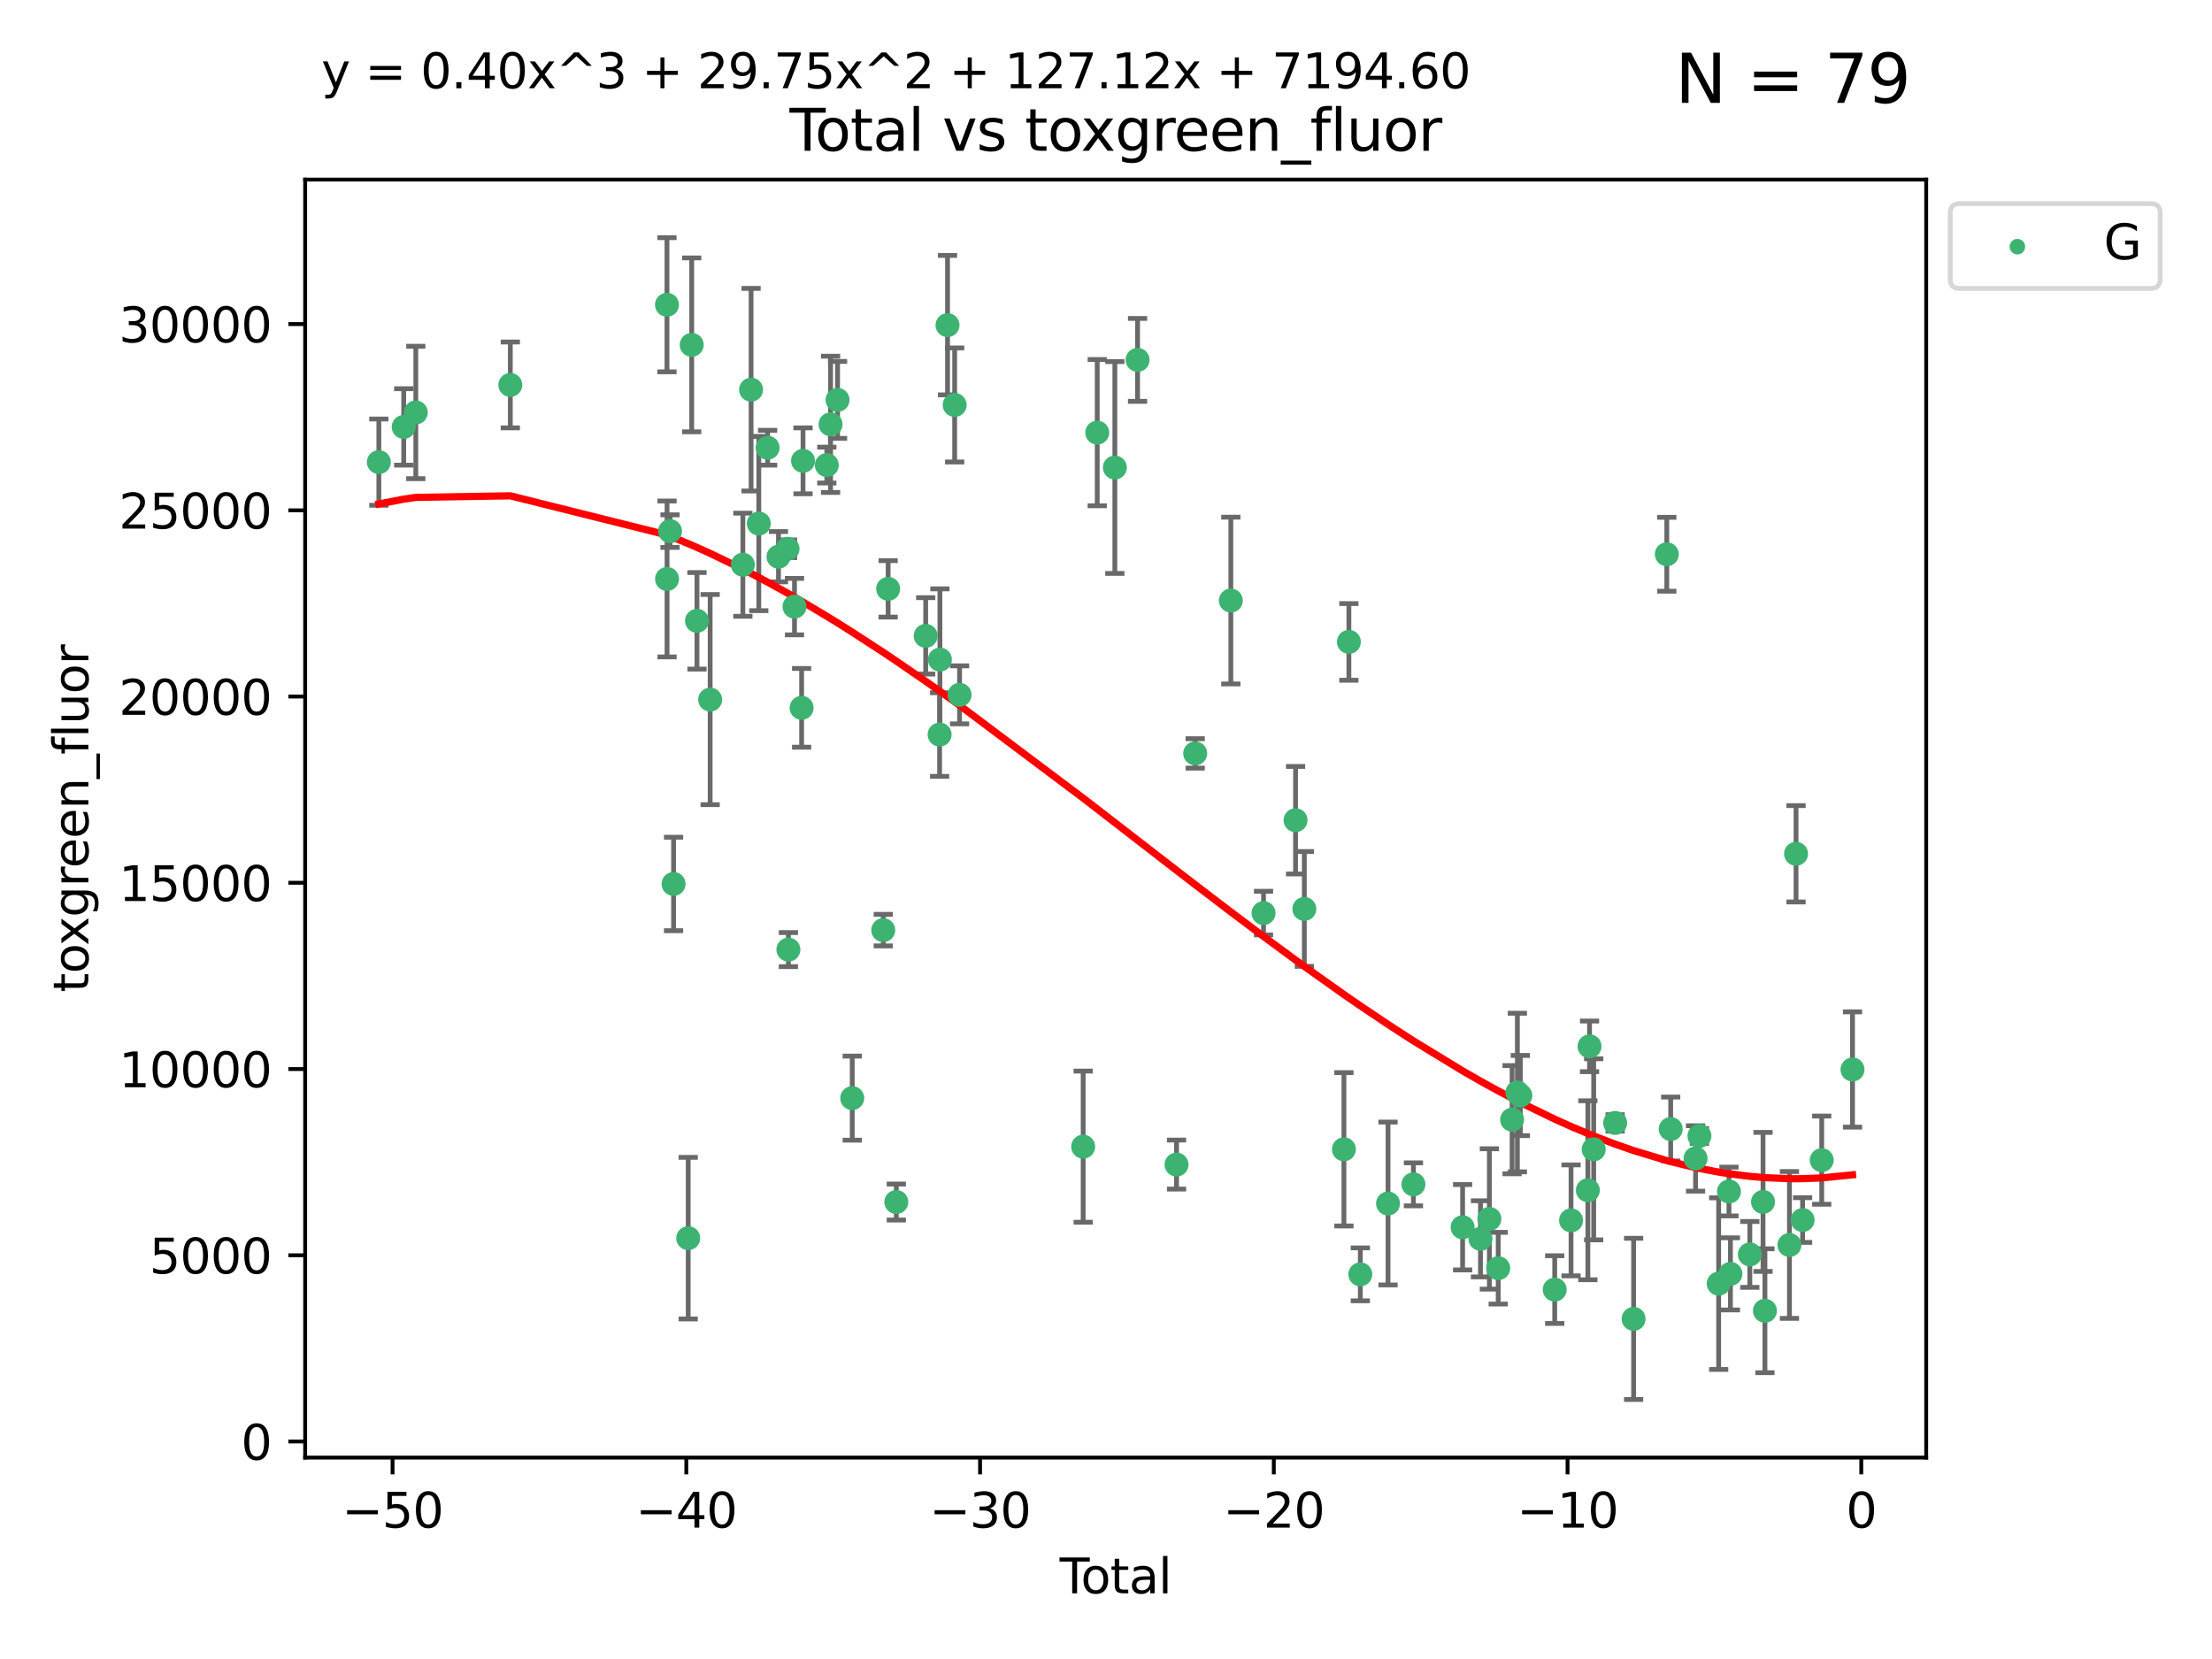 <?xml version="1.0" encoding="utf-8" standalone="no"?>
<!DOCTYPE svg PUBLIC "-//W3C//DTD SVG 1.1//EN"
  "http://www.w3.org/Graphics/SVG/1.1/DTD/svg11.dtd">
<svg xmlns:xlink="http://www.w3.org/1999/xlink" width="460.8pt" height="345.6pt" viewBox="0 0 460.8 345.6" xmlns="http://www.w3.org/2000/svg" version="1.1">
 <defs>
  <style type="text/css">*{stroke-linejoin: round; stroke-linecap: butt}</style>
 </defs>
 <g id="figure_1">
  <g id="patch_1">
   <path d="M 0 345.6 
L 460.8 345.6 
L 460.8 0 
L 0 0 
z
" style="fill: #ffffff"/>
  </g>
  <g id="axes_1">
   <g id="patch_2">
    <path d="M 63.571 303.64 
L 401.26 303.64 
L 401.26 37.411 
L 63.571 37.411 
z
" style="fill: #ffffff"/>
   </g>
   <g id="PathCollection_1">
    <defs>
     <path id="m6666355f9b" d="M 0 1.118 
C 0.297 1.118 0.581 1 0.791 0.791 
C 1 0.581 1.118 0.297 1.118 0 
C 1.118 -0.297 1 -0.581 0.791 -0.791 
C 0.581 -1 0.297 -1.118 0 -1.118 
C -0.297 -1.118 -0.581 -1 -0.791 -0.791 
C -1 -0.581 -1.118 -0.297 -1.118 0 
C -1.118 0.297 -1 0.581 -0.791 0.791 
C -0.581 1 -0.297 1.118 0 1.118 
z
" style="stroke: #3cb371"/>
    </defs>
    <g clip-path="url(#p976cae1dd1)">
     <use xlink:href="#m6666355f9b" x="78.921" y="96.27" style="fill: #3cb371; stroke: #3cb371"/>
     <use xlink:href="#m6666355f9b" x="84.101" y="88.938" style="fill: #3cb371; stroke: #3cb371"/>
     <use xlink:href="#m6666355f9b" x="86.619" y="85.924" style="fill: #3cb371; stroke: #3cb371"/>
     <use xlink:href="#m6666355f9b" x="106.309" y="80.19" style="fill: #3cb371; stroke: #3cb371"/>
     <use xlink:href="#m6666355f9b" x="138.941" y="63.487" style="fill: #3cb371; stroke: #3cb371"/>
     <use xlink:href="#m6666355f9b" x="138.957" y="120.61" style="fill: #3cb371; stroke: #3cb371"/>
     <use xlink:href="#m6666355f9b" x="139.576" y="110.647" style="fill: #3cb371; stroke: #3cb371"/>
     <use xlink:href="#m6666355f9b" x="140.315" y="184.144" style="fill: #3cb371; stroke: #3cb371"/>
     <use xlink:href="#m6666355f9b" x="143.364" y="257.93" style="fill: #3cb371; stroke: #3cb371"/>
     <use xlink:href="#m6666355f9b" x="144.095" y="71.841" style="fill: #3cb371; stroke: #3cb371"/>
     <use xlink:href="#m6666355f9b" x="145.192" y="129.329" style="fill: #3cb371; stroke: #3cb371"/>
     <use xlink:href="#m6666355f9b" x="147.937" y="145.739" style="fill: #3cb371; stroke: #3cb371"/>
     <use xlink:href="#m6666355f9b" x="154.751" y="117.638" style="fill: #3cb371; stroke: #3cb371"/>
     <use xlink:href="#m6666355f9b" x="156.463" y="81.176" style="fill: #3cb371; stroke: #3cb371"/>
     <use xlink:href="#m6666355f9b" x="158.071" y="109.059" style="fill: #3cb371; stroke: #3cb371"/>
     <use xlink:href="#m6666355f9b" x="159.909" y="93.27" style="fill: #3cb371; stroke: #3cb371"/>
     <use xlink:href="#m6666355f9b" x="162.173" y="115.974" style="fill: #3cb371; stroke: #3cb371"/>
     <use xlink:href="#m6666355f9b" x="164.06" y="114.32" style="fill: #3cb371; stroke: #3cb371"/>
     <use xlink:href="#m6666355f9b" x="164.236" y="197.821" style="fill: #3cb371; stroke: #3cb371"/>
     <use xlink:href="#m6666355f9b" x="165.508" y="126.371" style="fill: #3cb371; stroke: #3cb371"/>
     <use xlink:href="#m6666355f9b" x="166.993" y="147.454" style="fill: #3cb371; stroke: #3cb371"/>
     <use xlink:href="#m6666355f9b" x="167.285" y="96" style="fill: #3cb371; stroke: #3cb371"/>
     <use xlink:href="#m6666355f9b" x="172.24" y="96.884" style="fill: #3cb371; stroke: #3cb371"/>
     <use xlink:href="#m6666355f9b" x="173.025" y="88.394" style="fill: #3cb371; stroke: #3cb371"/>
     <use xlink:href="#m6666355f9b" x="174.479" y="83.304" style="fill: #3cb371; stroke: #3cb371"/>
     <use xlink:href="#m6666355f9b" x="177.537" y="228.76" style="fill: #3cb371; stroke: #3cb371"/>
     <use xlink:href="#m6666355f9b" x="183.998" y="193.762" style="fill: #3cb371; stroke: #3cb371"/>
     <use xlink:href="#m6666355f9b" x="185.015" y="122.668" style="fill: #3cb371; stroke: #3cb371"/>
     <use xlink:href="#m6666355f9b" x="186.717" y="250.405" style="fill: #3cb371; stroke: #3cb371"/>
     <use xlink:href="#m6666355f9b" x="192.839" y="132.463" style="fill: #3cb371; stroke: #3cb371"/>
     <use xlink:href="#m6666355f9b" x="195.738" y="153.023" style="fill: #3cb371; stroke: #3cb371"/>
     <use xlink:href="#m6666355f9b" x="195.801" y="137.405" style="fill: #3cb371; stroke: #3cb371"/>
     <use xlink:href="#m6666355f9b" x="197.387" y="67.733" style="fill: #3cb371; stroke: #3cb371"/>
     <use xlink:href="#m6666355f9b" x="198.874" y="84.359" style="fill: #3cb371; stroke: #3cb371"/>
     <use xlink:href="#m6666355f9b" x="199.895" y="144.746" style="fill: #3cb371; stroke: #3cb371"/>
     <use xlink:href="#m6666355f9b" x="225.644" y="238.869" style="fill: #3cb371; stroke: #3cb371"/>
     <use xlink:href="#m6666355f9b" x="228.573" y="90.127" style="fill: #3cb371; stroke: #3cb371"/>
     <use xlink:href="#m6666355f9b" x="232.243" y="97.394" style="fill: #3cb371; stroke: #3cb371"/>
     <use xlink:href="#m6666355f9b" x="236.978" y="74.972" style="fill: #3cb371; stroke: #3cb371"/>
     <use xlink:href="#m6666355f9b" x="245.095" y="242.606" style="fill: #3cb371; stroke: #3cb371"/>
     <use xlink:href="#m6666355f9b" x="248.982" y="156.948" style="fill: #3cb371; stroke: #3cb371"/>
     <use xlink:href="#m6666355f9b" x="256.408" y="125.107" style="fill: #3cb371; stroke: #3cb371"/>
     <use xlink:href="#m6666355f9b" x="263.217" y="190.213" style="fill: #3cb371; stroke: #3cb371"/>
     <use xlink:href="#m6666355f9b" x="269.888" y="170.864" style="fill: #3cb371; stroke: #3cb371"/>
     <use xlink:href="#m6666355f9b" x="271.716" y="189.347" style="fill: #3cb371; stroke: #3cb371"/>
     <use xlink:href="#m6666355f9b" x="279.965" y="239.421" style="fill: #3cb371; stroke: #3cb371"/>
     <use xlink:href="#m6666355f9b" x="280.997" y="133.721" style="fill: #3cb371; stroke: #3cb371"/>
     <use xlink:href="#m6666355f9b" x="283.379" y="265.468" style="fill: #3cb371; stroke: #3cb371"/>
     <use xlink:href="#m6666355f9b" x="289.151" y="250.709" style="fill: #3cb371; stroke: #3cb371"/>
     <use xlink:href="#m6666355f9b" x="294.444" y="246.719" style="fill: #3cb371; stroke: #3cb371"/>
     <use xlink:href="#m6666355f9b" x="304.688" y="255.657" style="fill: #3cb371; stroke: #3cb371"/>
     <use xlink:href="#m6666355f9b" x="308.411" y="258.075" style="fill: #3cb371; stroke: #3cb371"/>
     <use xlink:href="#m6666355f9b" x="310.263" y="253.927" style="fill: #3cb371; stroke: #3cb371"/>
     <use xlink:href="#m6666355f9b" x="312.104" y="264.188" style="fill: #3cb371; stroke: #3cb371"/>
     <use xlink:href="#m6666355f9b" x="314.998" y="233.249" style="fill: #3cb371; stroke: #3cb371"/>
     <use xlink:href="#m6666355f9b" x="316.098" y="227.593" style="fill: #3cb371; stroke: #3cb371"/>
     <use xlink:href="#m6666355f9b" x="316.71" y="228.222" style="fill: #3cb371; stroke: #3cb371"/>
     <use xlink:href="#m6666355f9b" x="323.877" y="268.648" style="fill: #3cb371; stroke: #3cb371"/>
     <use xlink:href="#m6666355f9b" x="327.277" y="254.226" style="fill: #3cb371; stroke: #3cb371"/>
     <use xlink:href="#m6666355f9b" x="330.78" y="247.952" style="fill: #3cb371; stroke: #3cb371"/>
     <use xlink:href="#m6666355f9b" x="331.128" y="217.977" style="fill: #3cb371; stroke: #3cb371"/>
     <use xlink:href="#m6666355f9b" x="331.995" y="239.425" style="fill: #3cb371; stroke: #3cb371"/>
     <use xlink:href="#m6666355f9b" x="336.467" y="233.925" style="fill: #3cb371; stroke: #3cb371"/>
     <use xlink:href="#m6666355f9b" x="340.311" y="274.748" style="fill: #3cb371; stroke: #3cb371"/>
     <use xlink:href="#m6666355f9b" x="347.225" y="115.46" style="fill: #3cb371; stroke: #3cb371"/>
     <use xlink:href="#m6666355f9b" x="348.035" y="235.196" style="fill: #3cb371; stroke: #3cb371"/>
     <use xlink:href="#m6666355f9b" x="353.218" y="241.322" style="fill: #3cb371; stroke: #3cb371"/>
     <use xlink:href="#m6666355f9b" x="354.025" y="236.639" style="fill: #3cb371; stroke: #3cb371"/>
     <use xlink:href="#m6666355f9b" x="358.03" y="267.408" style="fill: #3cb371; stroke: #3cb371"/>
     <use xlink:href="#m6666355f9b" x="360.174" y="248.214" style="fill: #3cb371; stroke: #3cb371"/>
     <use xlink:href="#m6666355f9b" x="360.481" y="265.371" style="fill: #3cb371; stroke: #3cb371"/>
     <use xlink:href="#m6666355f9b" x="364.521" y="261.32" style="fill: #3cb371; stroke: #3cb371"/>
     <use xlink:href="#m6666355f9b" x="367.272" y="250.381" style="fill: #3cb371; stroke: #3cb371"/>
     <use xlink:href="#m6666355f9b" x="367.668" y="273.056" style="fill: #3cb371; stroke: #3cb371"/>
     <use xlink:href="#m6666355f9b" x="372.775" y="259.348" style="fill: #3cb371; stroke: #3cb371"/>
     <use xlink:href="#m6666355f9b" x="374.148" y="177.86" style="fill: #3cb371; stroke: #3cb371"/>
     <use xlink:href="#m6666355f9b" x="375.513" y="254.156" style="fill: #3cb371; stroke: #3cb371"/>
     <use xlink:href="#m6666355f9b" x="379.498" y="241.682" style="fill: #3cb371; stroke: #3cb371"/>
     <use xlink:href="#m6666355f9b" x="385.911" y="222.794" style="fill: #3cb371; stroke: #3cb371"/>
    </g>
   </g>
   <g id="matplotlib.axis_1">
    <g id="xtick_1">
     <g id="line2d_1">
      <defs>
       <path id="m15ff0cad25" d="M 0 0 
L 0 3.5 
" style="stroke: #000000; stroke-width: 0.8"/>
      </defs>
      <g>
       <use xlink:href="#m15ff0cad25" x="81.778" y="303.64" style="stroke: #000000; stroke-width: 0.8"/>
      </g>
     </g>
     <g id="text_1">
      <!-- −50 -->
      <g transform="translate(71.225 318.238)scale(0.1 -0.1)">
       <defs>
        <path id="DejaVuSans-2212" d="M 678 2272 
L 4684 2272 
L 4684 1741 
L 678 1741 
L 678 2272 
z
" transform="scale(0.016)"/>
        <path id="DejaVuSans-35" d="M 691 4666 
L 3169 4666 
L 3169 4134 
L 1269 4134 
L 1269 2991 
Q 1406 3038 1543 3061 
Q 1681 3084 1819 3084 
Q 2600 3084 3056 2656 
Q 3513 2228 3513 1497 
Q 3513 744 3044 326 
Q 2575 -91 1722 -91 
Q 1428 -91 1123 -41 
Q 819 9 494 109 
L 494 744 
Q 775 591 1075 516 
Q 1375 441 1709 441 
Q 2250 441 2565 725 
Q 2881 1009 2881 1497 
Q 2881 1984 2565 2268 
Q 2250 2553 1709 2553 
Q 1456 2553 1204 2497 
Q 953 2441 691 2322 
L 691 4666 
z
" transform="scale(0.016)"/>
        <path id="DejaVuSans-30" d="M 2034 4250 
Q 1547 4250 1301 3770 
Q 1056 3291 1056 2328 
Q 1056 1369 1301 889 
Q 1547 409 2034 409 
Q 2525 409 2770 889 
Q 3016 1369 3016 2328 
Q 3016 3291 2770 3770 
Q 2525 4250 2034 4250 
z
M 2034 4750 
Q 2819 4750 3233 4129 
Q 3647 3509 3647 2328 
Q 3647 1150 3233 529 
Q 2819 -91 2034 -91 
Q 1250 -91 836 529 
Q 422 1150 422 2328 
Q 422 3509 836 4129 
Q 1250 4750 2034 4750 
z
" transform="scale(0.016)"/>
       </defs>
       <use xlink:href="#DejaVuSans-2212"/>
       <use xlink:href="#DejaVuSans-35" x="83.789"/>
       <use xlink:href="#DejaVuSans-30" x="147.412"/>
      </g>
     </g>
    </g>
    <g id="xtick_2">
     <g id="line2d_2">
      <g>
       <use xlink:href="#m15ff0cad25" x="142.97" y="303.64" style="stroke: #000000; stroke-width: 0.8"/>
      </g>
     </g>
     <g id="text_2">
      <!-- −40 -->
      <g transform="translate(132.418 318.238)scale(0.1 -0.1)">
       <defs>
        <path id="DejaVuSans-34" d="M 2419 4116 
L 825 1625 
L 2419 1625 
L 2419 4116 
z
M 2253 4666 
L 3047 4666 
L 3047 1625 
L 3713 1625 
L 3713 1100 
L 3047 1100 
L 3047 0 
L 2419 0 
L 2419 1100 
L 313 1100 
L 313 1709 
L 2253 4666 
z
" transform="scale(0.016)"/>
       </defs>
       <use xlink:href="#DejaVuSans-2212"/>
       <use xlink:href="#DejaVuSans-34" x="83.789"/>
       <use xlink:href="#DejaVuSans-30" x="147.412"/>
      </g>
     </g>
    </g>
    <g id="xtick_3">
     <g id="line2d_3">
      <g>
       <use xlink:href="#m15ff0cad25" x="204.163" y="303.64" style="stroke: #000000; stroke-width: 0.8"/>
      </g>
     </g>
     <g id="text_3">
      <!-- −30 -->
      <g transform="translate(193.611 318.238)scale(0.1 -0.1)">
       <defs>
        <path id="DejaVuSans-33" d="M 2597 2516 
Q 3050 2419 3304 2112 
Q 3559 1806 3559 1356 
Q 3559 666 3084 287 
Q 2609 -91 1734 -91 
Q 1441 -91 1130 -33 
Q 819 25 488 141 
L 488 750 
Q 750 597 1062 519 
Q 1375 441 1716 441 
Q 2309 441 2620 675 
Q 2931 909 2931 1356 
Q 2931 1769 2642 2001 
Q 2353 2234 1838 2234 
L 1294 2234 
L 1294 2753 
L 1863 2753 
Q 2328 2753 2575 2939 
Q 2822 3125 2822 3475 
Q 2822 3834 2567 4026 
Q 2313 4219 1838 4219 
Q 1578 4219 1281 4162 
Q 984 4106 628 3988 
L 628 4550 
Q 988 4650 1302 4700 
Q 1616 4750 1894 4750 
Q 2613 4750 3031 4423 
Q 3450 4097 3450 3541 
Q 3450 3153 3228 2886 
Q 3006 2619 2597 2516 
z
" transform="scale(0.016)"/>
       </defs>
       <use xlink:href="#DejaVuSans-2212"/>
       <use xlink:href="#DejaVuSans-33" x="83.789"/>
       <use xlink:href="#DejaVuSans-30" x="147.412"/>
      </g>
     </g>
    </g>
    <g id="xtick_4">
     <g id="line2d_4">
      <g>
       <use xlink:href="#m15ff0cad25" x="265.356" y="303.64" style="stroke: #000000; stroke-width: 0.8"/>
      </g>
     </g>
     <g id="text_4">
      <!-- −20 -->
      <g transform="translate(254.803 318.238)scale(0.1 -0.1)">
       <defs>
        <path id="DejaVuSans-32" d="M 1228 531 
L 3431 531 
L 3431 0 
L 469 0 
L 469 531 
Q 828 903 1448 1529 
Q 2069 2156 2228 2338 
Q 2531 2678 2651 2914 
Q 2772 3150 2772 3378 
Q 2772 3750 2511 3984 
Q 2250 4219 1831 4219 
Q 1534 4219 1204 4116 
Q 875 4013 500 3803 
L 500 4441 
Q 881 4594 1212 4672 
Q 1544 4750 1819 4750 
Q 2544 4750 2975 4387 
Q 3406 4025 3406 3419 
Q 3406 3131 3298 2873 
Q 3191 2616 2906 2266 
Q 2828 2175 2409 1742 
Q 1991 1309 1228 531 
z
" transform="scale(0.016)"/>
       </defs>
       <use xlink:href="#DejaVuSans-2212"/>
       <use xlink:href="#DejaVuSans-32" x="83.789"/>
       <use xlink:href="#DejaVuSans-30" x="147.412"/>
      </g>
     </g>
    </g>
    <g id="xtick_5">
     <g id="line2d_5">
      <g>
       <use xlink:href="#m15ff0cad25" x="326.548" y="303.64" style="stroke: #000000; stroke-width: 0.8"/>
      </g>
     </g>
     <g id="text_5">
      <!-- −10 -->
      <g transform="translate(315.996 318.238)scale(0.1 -0.1)">
       <defs>
        <path id="DejaVuSans-31" d="M 794 531 
L 1825 531 
L 1825 4091 
L 703 3866 
L 703 4441 
L 1819 4666 
L 2450 4666 
L 2450 531 
L 3481 531 
L 3481 0 
L 794 0 
L 794 531 
z
" transform="scale(0.016)"/>
       </defs>
       <use xlink:href="#DejaVuSans-2212"/>
       <use xlink:href="#DejaVuSans-31" x="83.789"/>
       <use xlink:href="#DejaVuSans-30" x="147.412"/>
      </g>
     </g>
    </g>
    <g id="xtick_6">
     <g id="line2d_6">
      <g>
       <use xlink:href="#m15ff0cad25" x="387.741" y="303.64" style="stroke: #000000; stroke-width: 0.8"/>
      </g>
     </g>
     <g id="text_6">
      <!-- 0 -->
      <g transform="translate(384.56 318.238)scale(0.1 -0.1)">
       <use xlink:href="#DejaVuSans-30"/>
      </g>
     </g>
    </g>
    <g id="text_7">
     <!-- Total -->
     <g transform="translate(220.739 331.917)scale(0.1 -0.1)">
      <defs>
       <path id="DejaVuSans-54" d="M -19 4666 
L 3928 4666 
L 3928 4134 
L 2272 4134 
L 2272 0 
L 1638 0 
L 1638 4134 
L -19 4134 
L -19 4666 
z
" transform="scale(0.016)"/>
       <path id="DejaVuSans-6f" d="M 1959 3097 
Q 1497 3097 1228 2736 
Q 959 2375 959 1747 
Q 959 1119 1226 758 
Q 1494 397 1959 397 
Q 2419 397 2687 759 
Q 2956 1122 2956 1747 
Q 2956 2369 2687 2733 
Q 2419 3097 1959 3097 
z
M 1959 3584 
Q 2709 3584 3137 3096 
Q 3566 2609 3566 1747 
Q 3566 888 3137 398 
Q 2709 -91 1959 -91 
Q 1206 -91 779 398 
Q 353 888 353 1747 
Q 353 2609 779 3096 
Q 1206 3584 1959 3584 
z
" transform="scale(0.016)"/>
       <path id="DejaVuSans-74" d="M 1172 4494 
L 1172 3500 
L 2356 3500 
L 2356 3053 
L 1172 3053 
L 1172 1153 
Q 1172 725 1289 603 
Q 1406 481 1766 481 
L 2356 481 
L 2356 0 
L 1766 0 
Q 1100 0 847 248 
Q 594 497 594 1153 
L 594 3053 
L 172 3053 
L 172 3500 
L 594 3500 
L 594 4494 
L 1172 4494 
z
" transform="scale(0.016)"/>
       <path id="DejaVuSans-61" d="M 2194 1759 
Q 1497 1759 1228 1600 
Q 959 1441 959 1056 
Q 959 750 1161 570 
Q 1363 391 1709 391 
Q 2188 391 2477 730 
Q 2766 1069 2766 1631 
L 2766 1759 
L 2194 1759 
z
M 3341 1997 
L 3341 0 
L 2766 0 
L 2766 531 
Q 2569 213 2275 61 
Q 1981 -91 1556 -91 
Q 1019 -91 701 211 
Q 384 513 384 1019 
Q 384 1609 779 1909 
Q 1175 2209 1959 2209 
L 2766 2209 
L 2766 2266 
Q 2766 2663 2505 2880 
Q 2244 3097 1772 3097 
Q 1472 3097 1187 3025 
Q 903 2953 641 2809 
L 641 3341 
Q 956 3463 1253 3523 
Q 1550 3584 1831 3584 
Q 2591 3584 2966 3190 
Q 3341 2797 3341 1997 
z
" transform="scale(0.016)"/>
       <path id="DejaVuSans-6c" d="M 603 4863 
L 1178 4863 
L 1178 0 
L 603 0 
L 603 4863 
z
" transform="scale(0.016)"/>
      </defs>
      <use xlink:href="#DejaVuSans-54"/>
      <use xlink:href="#DejaVuSans-6f" x="44.084"/>
      <use xlink:href="#DejaVuSans-74" x="105.266"/>
      <use xlink:href="#DejaVuSans-61" x="144.475"/>
      <use xlink:href="#DejaVuSans-6c" x="205.754"/>
     </g>
    </g>
   </g>
   <g id="matplotlib.axis_2">
    <g id="ytick_1">
     <g id="line2d_7">
      <defs>
       <path id="med2d50c85a" d="M 0 0 
L -3.5 0 
" style="stroke: #000000; stroke-width: 0.8"/>
      </defs>
      <g>
       <use xlink:href="#med2d50c85a" x="63.571" y="300.29" style="stroke: #000000; stroke-width: 0.8"/>
      </g>
     </g>
     <g id="text_8">
      <!-- 0 -->
      <g transform="translate(50.209 304.089)scale(0.1 -0.1)">
       <use xlink:href="#DejaVuSans-30"/>
      </g>
     </g>
    </g>
    <g id="ytick_2">
     <g id="line2d_8">
      <g>
       <use xlink:href="#med2d50c85a" x="63.571" y="261.493" style="stroke: #000000; stroke-width: 0.8"/>
      </g>
     </g>
     <g id="text_9">
      <!-- 5000 -->
      <g transform="translate(31.121 265.292)scale(0.1 -0.1)">
       <use xlink:href="#DejaVuSans-35"/>
       <use xlink:href="#DejaVuSans-30" x="63.623"/>
       <use xlink:href="#DejaVuSans-30" x="127.246"/>
       <use xlink:href="#DejaVuSans-30" x="190.869"/>
      </g>
     </g>
    </g>
    <g id="ytick_3">
     <g id="line2d_9">
      <g>
       <use xlink:href="#med2d50c85a" x="63.571" y="222.697" style="stroke: #000000; stroke-width: 0.8"/>
      </g>
     </g>
     <g id="text_10">
      <!-- 10000 -->
      <g transform="translate(24.759 226.496)scale(0.1 -0.1)">
       <use xlink:href="#DejaVuSans-31"/>
       <use xlink:href="#DejaVuSans-30" x="63.623"/>
       <use xlink:href="#DejaVuSans-30" x="127.246"/>
       <use xlink:href="#DejaVuSans-30" x="190.869"/>
       <use xlink:href="#DejaVuSans-30" x="254.492"/>
      </g>
     </g>
    </g>
    <g id="ytick_4">
     <g id="line2d_10">
      <g>
       <use xlink:href="#med2d50c85a" x="63.571" y="183.9" style="stroke: #000000; stroke-width: 0.8"/>
      </g>
     </g>
     <g id="text_11">
      <!-- 15000 -->
      <g transform="translate(24.759 187.7)scale(0.1 -0.1)">
       <use xlink:href="#DejaVuSans-31"/>
       <use xlink:href="#DejaVuSans-35" x="63.623"/>
       <use xlink:href="#DejaVuSans-30" x="127.246"/>
       <use xlink:href="#DejaVuSans-30" x="190.869"/>
       <use xlink:href="#DejaVuSans-30" x="254.492"/>
      </g>
     </g>
    </g>
    <g id="ytick_5">
     <g id="line2d_11">
      <g>
       <use xlink:href="#med2d50c85a" x="63.571" y="145.104" style="stroke: #000000; stroke-width: 0.8"/>
      </g>
     </g>
     <g id="text_12">
      <!-- 20000 -->
      <g transform="translate(24.759 148.903)scale(0.1 -0.1)">
       <use xlink:href="#DejaVuSans-32"/>
       <use xlink:href="#DejaVuSans-30" x="63.623"/>
       <use xlink:href="#DejaVuSans-30" x="127.246"/>
       <use xlink:href="#DejaVuSans-30" x="190.869"/>
       <use xlink:href="#DejaVuSans-30" x="254.492"/>
      </g>
     </g>
    </g>
    <g id="ytick_6">
     <g id="line2d_12">
      <g>
       <use xlink:href="#med2d50c85a" x="63.571" y="106.308" style="stroke: #000000; stroke-width: 0.8"/>
      </g>
     </g>
     <g id="text_13">
      <!-- 25000 -->
      <g transform="translate(24.759 110.107)scale(0.1 -0.1)">
       <use xlink:href="#DejaVuSans-32"/>
       <use xlink:href="#DejaVuSans-35" x="63.623"/>
       <use xlink:href="#DejaVuSans-30" x="127.246"/>
       <use xlink:href="#DejaVuSans-30" x="190.869"/>
       <use xlink:href="#DejaVuSans-30" x="254.492"/>
      </g>
     </g>
    </g>
    <g id="ytick_7">
     <g id="line2d_13">
      <g>
       <use xlink:href="#med2d50c85a" x="63.571" y="67.511" style="stroke: #000000; stroke-width: 0.8"/>
      </g>
     </g>
     <g id="text_14">
      <!-- 30000 -->
      <g transform="translate(24.759 71.311)scale(0.1 -0.1)">
       <use xlink:href="#DejaVuSans-33"/>
       <use xlink:href="#DejaVuSans-30" x="63.623"/>
       <use xlink:href="#DejaVuSans-30" x="127.246"/>
       <use xlink:href="#DejaVuSans-30" x="190.869"/>
       <use xlink:href="#DejaVuSans-30" x="254.492"/>
      </g>
     </g>
    </g>
    <g id="text_15">
     <!-- toxgreen_fluor -->
     <g transform="translate(18.401 206.72)rotate(-90)scale(0.1 -0.1)">
      <defs>
       <path id="DejaVuSans-78" d="M 3513 3500 
L 2247 1797 
L 3578 0 
L 2900 0 
L 1881 1375 
L 863 0 
L 184 0 
L 1544 1831 
L 300 3500 
L 978 3500 
L 1906 2253 
L 2834 3500 
L 3513 3500 
z
" transform="scale(0.016)"/>
       <path id="DejaVuSans-67" d="M 2906 1791 
Q 2906 2416 2648 2759 
Q 2391 3103 1925 3103 
Q 1463 3103 1205 2759 
Q 947 2416 947 1791 
Q 947 1169 1205 825 
Q 1463 481 1925 481 
Q 2391 481 2648 825 
Q 2906 1169 2906 1791 
z
M 3481 434 
Q 3481 -459 3084 -895 
Q 2688 -1331 1869 -1331 
Q 1566 -1331 1297 -1286 
Q 1028 -1241 775 -1147 
L 775 -588 
Q 1028 -725 1275 -790 
Q 1522 -856 1778 -856 
Q 2344 -856 2625 -561 
Q 2906 -266 2906 331 
L 2906 616 
Q 2728 306 2450 153 
Q 2172 0 1784 0 
Q 1141 0 747 490 
Q 353 981 353 1791 
Q 353 2603 747 3093 
Q 1141 3584 1784 3584 
Q 2172 3584 2450 3431 
Q 2728 3278 2906 2969 
L 2906 3500 
L 3481 3500 
L 3481 434 
z
" transform="scale(0.016)"/>
       <path id="DejaVuSans-72" d="M 2631 2963 
Q 2534 3019 2420 3045 
Q 2306 3072 2169 3072 
Q 1681 3072 1420 2755 
Q 1159 2438 1159 1844 
L 1159 0 
L 581 0 
L 581 3500 
L 1159 3500 
L 1159 2956 
Q 1341 3275 1631 3429 
Q 1922 3584 2338 3584 
Q 2397 3584 2469 3576 
Q 2541 3569 2628 3553 
L 2631 2963 
z
" transform="scale(0.016)"/>
       <path id="DejaVuSans-65" d="M 3597 1894 
L 3597 1613 
L 953 1613 
Q 991 1019 1311 708 
Q 1631 397 2203 397 
Q 2534 397 2845 478 
Q 3156 559 3463 722 
L 3463 178 
Q 3153 47 2828 -22 
Q 2503 -91 2169 -91 
Q 1331 -91 842 396 
Q 353 884 353 1716 
Q 353 2575 817 3079 
Q 1281 3584 2069 3584 
Q 2775 3584 3186 3129 
Q 3597 2675 3597 1894 
z
M 3022 2063 
Q 3016 2534 2758 2815 
Q 2500 3097 2075 3097 
Q 1594 3097 1305 2825 
Q 1016 2553 972 2059 
L 3022 2063 
z
" transform="scale(0.016)"/>
       <path id="DejaVuSans-6e" d="M 3513 2113 
L 3513 0 
L 2938 0 
L 2938 2094 
Q 2938 2591 2744 2837 
Q 2550 3084 2163 3084 
Q 1697 3084 1428 2787 
Q 1159 2491 1159 1978 
L 1159 0 
L 581 0 
L 581 3500 
L 1159 3500 
L 1159 2956 
Q 1366 3272 1645 3428 
Q 1925 3584 2291 3584 
Q 2894 3584 3203 3211 
Q 3513 2838 3513 2113 
z
" transform="scale(0.016)"/>
       <path id="DejaVuSans-5f" d="M 3263 -1063 
L 3263 -1509 
L -63 -1509 
L -63 -1063 
L 3263 -1063 
z
" transform="scale(0.016)"/>
       <path id="DejaVuSans-66" d="M 2375 4863 
L 2375 4384 
L 1825 4384 
Q 1516 4384 1395 4259 
Q 1275 4134 1275 3809 
L 1275 3500 
L 2222 3500 
L 2222 3053 
L 1275 3053 
L 1275 0 
L 697 0 
L 697 3053 
L 147 3053 
L 147 3500 
L 697 3500 
L 697 3744 
Q 697 4328 969 4595 
Q 1241 4863 1831 4863 
L 2375 4863 
z
" transform="scale(0.016)"/>
       <path id="DejaVuSans-75" d="M 544 1381 
L 544 3500 
L 1119 3500 
L 1119 1403 
Q 1119 906 1312 657 
Q 1506 409 1894 409 
Q 2359 409 2629 706 
Q 2900 1003 2900 1516 
L 2900 3500 
L 3475 3500 
L 3475 0 
L 2900 0 
L 2900 538 
Q 2691 219 2414 64 
Q 2138 -91 1772 -91 
Q 1169 -91 856 284 
Q 544 659 544 1381 
z
M 1991 3584 
L 1991 3584 
z
" transform="scale(0.016)"/>
      </defs>
      <use xlink:href="#DejaVuSans-74"/>
      <use xlink:href="#DejaVuSans-6f" x="39.209"/>
      <use xlink:href="#DejaVuSans-78" x="97.266"/>
      <use xlink:href="#DejaVuSans-67" x="156.445"/>
      <use xlink:href="#DejaVuSans-72" x="219.922"/>
      <use xlink:href="#DejaVuSans-65" x="258.785"/>
      <use xlink:href="#DejaVuSans-65" x="320.309"/>
      <use xlink:href="#DejaVuSans-6e" x="381.832"/>
      <use xlink:href="#DejaVuSans-5f" x="445.211"/>
      <use xlink:href="#DejaVuSans-66" x="495.211"/>
      <use xlink:href="#DejaVuSans-6c" x="530.416"/>
      <use xlink:href="#DejaVuSans-75" x="558.199"/>
      <use xlink:href="#DejaVuSans-6f" x="621.578"/>
      <use xlink:href="#DejaVuSans-72" x="682.76"/>
     </g>
    </g>
   </g>
   <g id="LineCollection_1">
    <path d="M 78.921 105.256 
L 78.921 87.284 
" clip-path="url(#p976cae1dd1)" style="fill: none; stroke: #696969"/>
    <path d="M 84.101 96.9 
L 84.101 80.976 
" clip-path="url(#p976cae1dd1)" style="fill: none; stroke: #696969"/>
    <path d="M 86.619 99.718 
L 86.619 72.13 
" clip-path="url(#p976cae1dd1)" style="fill: none; stroke: #696969"/>
    <path d="M 106.309 89.134 
L 106.309 71.246 
" clip-path="url(#p976cae1dd1)" style="fill: none; stroke: #696969"/>
    <path d="M 138.941 77.461 
L 138.941 49.513 
" clip-path="url(#p976cae1dd1)" style="fill: none; stroke: #696969"/>
    <path d="M 138.957 136.849 
L 138.957 104.371 
" clip-path="url(#p976cae1dd1)" style="fill: none; stroke: #696969"/>
    <path d="M 139.576 114.042 
L 139.576 107.251 
" clip-path="url(#p976cae1dd1)" style="fill: none; stroke: #696969"/>
    <path d="M 140.315 193.879 
L 140.315 174.409 
" clip-path="url(#p976cae1dd1)" style="fill: none; stroke: #696969"/>
    <path d="M 143.364 274.763 
L 143.364 241.097 
" clip-path="url(#p976cae1dd1)" style="fill: none; stroke: #696969"/>
    <path d="M 144.095 89.956 
L 144.095 53.727 
" clip-path="url(#p976cae1dd1)" style="fill: none; stroke: #696969"/>
    <path d="M 145.192 139.383 
L 145.192 119.276 
" clip-path="url(#p976cae1dd1)" style="fill: none; stroke: #696969"/>
    <path d="M 147.937 167.63 
L 147.937 123.848 
" clip-path="url(#p976cae1dd1)" style="fill: none; stroke: #696969"/>
    <path d="M 154.751 128.379 
L 154.751 106.896 
" clip-path="url(#p976cae1dd1)" style="fill: none; stroke: #696969"/>
    <path d="M 156.463 102.276 
L 156.463 60.075 
" clip-path="url(#p976cae1dd1)" style="fill: none; stroke: #696969"/>
    <path d="M 158.071 127.211 
L 158.071 90.906 
" clip-path="url(#p976cae1dd1)" style="fill: none; stroke: #696969"/>
    <path d="M 159.909 96.9 
L 159.909 89.639 
" clip-path="url(#p976cae1dd1)" style="fill: none; stroke: #696969"/>
    <path d="M 162.173 121.214 
L 162.173 110.735 
" clip-path="url(#p976cae1dd1)" style="fill: none; stroke: #696969"/>
    <path d="M 164.06 116.165 
L 164.06 112.476 
" clip-path="url(#p976cae1dd1)" style="fill: none; stroke: #696969"/>
    <path d="M 164.236 201.369 
L 164.236 194.272 
" clip-path="url(#p976cae1dd1)" style="fill: none; stroke: #696969"/>
    <path d="M 165.508 132.251 
L 165.508 120.492 
" clip-path="url(#p976cae1dd1)" style="fill: none; stroke: #696969"/>
    <path d="M 166.993 155.651 
L 166.993 139.256 
" clip-path="url(#p976cae1dd1)" style="fill: none; stroke: #696969"/>
    <path d="M 167.285 102.868 
L 167.285 89.131 
" clip-path="url(#p976cae1dd1)" style="fill: none; stroke: #696969"/>
    <path d="M 172.24 100.621 
L 172.24 93.146 
" clip-path="url(#p976cae1dd1)" style="fill: none; stroke: #696969"/>
    <path d="M 173.025 102.584 
L 173.025 74.205 
" clip-path="url(#p976cae1dd1)" style="fill: none; stroke: #696969"/>
    <path d="M 174.479 91.317 
L 174.479 75.29 
" clip-path="url(#p976cae1dd1)" style="fill: none; stroke: #696969"/>
    <path d="M 177.537 237.517 
L 177.537 220.003 
" clip-path="url(#p976cae1dd1)" style="fill: none; stroke: #696969"/>
    <path d="M 183.998 197.05 
L 183.998 190.474 
" clip-path="url(#p976cae1dd1)" style="fill: none; stroke: #696969"/>
    <path d="M 185.015 128.548 
L 185.015 116.788 
" clip-path="url(#p976cae1dd1)" style="fill: none; stroke: #696969"/>
    <path d="M 186.717 254.152 
L 186.717 246.657 
" clip-path="url(#p976cae1dd1)" style="fill: none; stroke: #696969"/>
    <path d="M 192.839 140.415 
L 192.839 124.512 
" clip-path="url(#p976cae1dd1)" style="fill: none; stroke: #696969"/>
    <path d="M 195.738 161.727 
L 195.738 144.32 
" clip-path="url(#p976cae1dd1)" style="fill: none; stroke: #696969"/>
    <path d="M 195.801 152.14 
L 195.801 122.67 
" clip-path="url(#p976cae1dd1)" style="fill: none; stroke: #696969"/>
    <path d="M 197.387 82.254 
L 197.387 53.212 
" clip-path="url(#p976cae1dd1)" style="fill: none; stroke: #696969"/>
    <path d="M 198.874 96.238 
L 198.874 72.48 
" clip-path="url(#p976cae1dd1)" style="fill: none; stroke: #696969"/>
    <path d="M 199.895 150.788 
L 199.895 138.705 
" clip-path="url(#p976cae1dd1)" style="fill: none; stroke: #696969"/>
    <path d="M 225.644 254.614 
L 225.644 223.124 
" clip-path="url(#p976cae1dd1)" style="fill: none; stroke: #696969"/>
    <path d="M 228.573 105.367 
L 228.573 74.888 
" clip-path="url(#p976cae1dd1)" style="fill: none; stroke: #696969"/>
    <path d="M 232.243 119.455 
L 232.243 75.333 
" clip-path="url(#p976cae1dd1)" style="fill: none; stroke: #696969"/>
    <path d="M 236.978 83.609 
L 236.978 66.335 
" clip-path="url(#p976cae1dd1)" style="fill: none; stroke: #696969"/>
    <path d="M 245.095 247.711 
L 245.095 237.5 
" clip-path="url(#p976cae1dd1)" style="fill: none; stroke: #696969"/>
    <path d="M 248.982 160.016 
L 248.982 153.881 
" clip-path="url(#p976cae1dd1)" style="fill: none; stroke: #696969"/>
    <path d="M 256.408 142.476 
L 256.408 107.737 
" clip-path="url(#p976cae1dd1)" style="fill: none; stroke: #696969"/>
    <path d="M 263.217 194.758 
L 263.217 185.668 
" clip-path="url(#p976cae1dd1)" style="fill: none; stroke: #696969"/>
    <path d="M 269.888 182.066 
L 269.888 159.661 
" clip-path="url(#p976cae1dd1)" style="fill: none; stroke: #696969"/>
    <path d="M 271.716 201.306 
L 271.716 177.388 
" clip-path="url(#p976cae1dd1)" style="fill: none; stroke: #696969"/>
    <path d="M 279.965 255.395 
L 279.965 223.447 
" clip-path="url(#p976cae1dd1)" style="fill: none; stroke: #696969"/>
    <path d="M 280.997 141.707 
L 280.997 125.734 
" clip-path="url(#p976cae1dd1)" style="fill: none; stroke: #696969"/>
    <path d="M 283.379 270.981 
L 283.379 259.955 
" clip-path="url(#p976cae1dd1)" style="fill: none; stroke: #696969"/>
    <path d="M 289.151 267.672 
L 289.151 233.747 
" clip-path="url(#p976cae1dd1)" style="fill: none; stroke: #696969"/>
    <path d="M 294.444 251.2 
L 294.444 242.238 
" clip-path="url(#p976cae1dd1)" style="fill: none; stroke: #696969"/>
    <path d="M 304.688 264.549 
L 304.688 246.765 
" clip-path="url(#p976cae1dd1)" style="fill: none; stroke: #696969"/>
    <path d="M 308.411 266.007 
L 308.411 250.142 
" clip-path="url(#p976cae1dd1)" style="fill: none; stroke: #696969"/>
    <path d="M 310.263 268.544 
L 310.263 239.309 
" clip-path="url(#p976cae1dd1)" style="fill: none; stroke: #696969"/>
    <path d="M 312.104 271.655 
L 312.104 256.721 
" clip-path="url(#p976cae1dd1)" style="fill: none; stroke: #696969"/>
    <path d="M 314.998 244.521 
L 314.998 221.978 
" clip-path="url(#p976cae1dd1)" style="fill: none; stroke: #696969"/>
    <path d="M 316.098 244.112 
L 316.098 211.074 
" clip-path="url(#p976cae1dd1)" style="fill: none; stroke: #696969"/>
    <path d="M 316.71 236.576 
L 316.71 219.868 
" clip-path="url(#p976cae1dd1)" style="fill: none; stroke: #696969"/>
    <path d="M 323.877 275.7 
L 323.877 261.596 
" clip-path="url(#p976cae1dd1)" style="fill: none; stroke: #696969"/>
    <path d="M 327.277 265.779 
L 327.277 242.673 
" clip-path="url(#p976cae1dd1)" style="fill: none; stroke: #696969"/>
    <path d="M 330.78 266.591 
L 330.78 229.313 
" clip-path="url(#p976cae1dd1)" style="fill: none; stroke: #696969"/>
    <path d="M 331.128 223.25 
L 331.128 212.703 
" clip-path="url(#p976cae1dd1)" style="fill: none; stroke: #696969"/>
    <path d="M 331.995 258.284 
L 331.995 220.566 
" clip-path="url(#p976cae1dd1)" style="fill: none; stroke: #696969"/>
    <path d="M 336.467 235.642 
L 336.467 232.209 
" clip-path="url(#p976cae1dd1)" style="fill: none; stroke: #696969"/>
    <path d="M 340.311 291.539 
L 340.311 257.957 
" clip-path="url(#p976cae1dd1)" style="fill: none; stroke: #696969"/>
    <path d="M 347.225 123.155 
L 347.225 107.765 
" clip-path="url(#p976cae1dd1)" style="fill: none; stroke: #696969"/>
    <path d="M 348.035 241.85 
L 348.035 228.542 
" clip-path="url(#p976cae1dd1)" style="fill: none; stroke: #696969"/>
    <path d="M 353.218 248.136 
L 353.218 234.508 
" clip-path="url(#p976cae1dd1)" style="fill: none; stroke: #696969"/>
    <path d="M 354.025 238.195 
L 354.025 235.084 
" clip-path="url(#p976cae1dd1)" style="fill: none; stroke: #696969"/>
    <path d="M 358.03 285.285 
L 358.03 249.532 
" clip-path="url(#p976cae1dd1)" style="fill: none; stroke: #696969"/>
    <path d="M 360.174 253.295 
L 360.174 243.134 
" clip-path="url(#p976cae1dd1)" style="fill: none; stroke: #696969"/>
    <path d="M 360.481 272.885 
L 360.481 257.856 
" clip-path="url(#p976cae1dd1)" style="fill: none; stroke: #696969"/>
    <path d="M 364.521 268.182 
L 364.521 254.458 
" clip-path="url(#p976cae1dd1)" style="fill: none; stroke: #696969"/>
    <path d="M 367.272 264.86 
L 367.272 235.903 
" clip-path="url(#p976cae1dd1)" style="fill: none; stroke: #696969"/>
    <path d="M 367.668 285.964 
L 367.668 260.147 
" clip-path="url(#p976cae1dd1)" style="fill: none; stroke: #696969"/>
    <path d="M 372.775 274.642 
L 372.775 244.053 
" clip-path="url(#p976cae1dd1)" style="fill: none; stroke: #696969"/>
    <path d="M 374.148 187.898 
L 374.148 167.822 
" clip-path="url(#p976cae1dd1)" style="fill: none; stroke: #696969"/>
    <path d="M 375.513 258.814 
L 375.513 249.498 
" clip-path="url(#p976cae1dd1)" style="fill: none; stroke: #696969"/>
    <path d="M 379.498 250.865 
L 379.498 232.499 
" clip-path="url(#p976cae1dd1)" style="fill: none; stroke: #696969"/>
    <path d="M 385.911 234.801 
L 385.911 210.787 
" clip-path="url(#p976cae1dd1)" style="fill: none; stroke: #696969"/>
   </g>
   <g id="line2d_14">
    <defs>
     <path id="m05a224ddeb" d="M 2 0 
L -2 -0 
" style="stroke: #696969"/>
    </defs>
    <g clip-path="url(#p976cae1dd1)">
     <use xlink:href="#m05a224ddeb" x="78.921" y="105.256" style="fill: #696969; stroke: #696969"/>
     <use xlink:href="#m05a224ddeb" x="84.101" y="96.9" style="fill: #696969; stroke: #696969"/>
     <use xlink:href="#m05a224ddeb" x="86.619" y="99.718" style="fill: #696969; stroke: #696969"/>
     <use xlink:href="#m05a224ddeb" x="106.309" y="89.134" style="fill: #696969; stroke: #696969"/>
     <use xlink:href="#m05a224ddeb" x="138.941" y="77.461" style="fill: #696969; stroke: #696969"/>
     <use xlink:href="#m05a224ddeb" x="138.957" y="136.849" style="fill: #696969; stroke: #696969"/>
     <use xlink:href="#m05a224ddeb" x="139.576" y="114.042" style="fill: #696969; stroke: #696969"/>
     <use xlink:href="#m05a224ddeb" x="140.315" y="193.879" style="fill: #696969; stroke: #696969"/>
     <use xlink:href="#m05a224ddeb" x="143.364" y="274.763" style="fill: #696969; stroke: #696969"/>
     <use xlink:href="#m05a224ddeb" x="144.095" y="89.956" style="fill: #696969; stroke: #696969"/>
     <use xlink:href="#m05a224ddeb" x="145.192" y="139.383" style="fill: #696969; stroke: #696969"/>
     <use xlink:href="#m05a224ddeb" x="147.937" y="167.63" style="fill: #696969; stroke: #696969"/>
     <use xlink:href="#m05a224ddeb" x="154.751" y="128.379" style="fill: #696969; stroke: #696969"/>
     <use xlink:href="#m05a224ddeb" x="156.463" y="102.276" style="fill: #696969; stroke: #696969"/>
     <use xlink:href="#m05a224ddeb" x="158.071" y="127.211" style="fill: #696969; stroke: #696969"/>
     <use xlink:href="#m05a224ddeb" x="159.909" y="96.9" style="fill: #696969; stroke: #696969"/>
     <use xlink:href="#m05a224ddeb" x="162.173" y="121.214" style="fill: #696969; stroke: #696969"/>
     <use xlink:href="#m05a224ddeb" x="164.06" y="116.165" style="fill: #696969; stroke: #696969"/>
     <use xlink:href="#m05a224ddeb" x="164.236" y="201.369" style="fill: #696969; stroke: #696969"/>
     <use xlink:href="#m05a224ddeb" x="165.508" y="132.251" style="fill: #696969; stroke: #696969"/>
     <use xlink:href="#m05a224ddeb" x="166.993" y="155.651" style="fill: #696969; stroke: #696969"/>
     <use xlink:href="#m05a224ddeb" x="167.285" y="102.868" style="fill: #696969; stroke: #696969"/>
     <use xlink:href="#m05a224ddeb" x="172.24" y="100.621" style="fill: #696969; stroke: #696969"/>
     <use xlink:href="#m05a224ddeb" x="173.025" y="102.584" style="fill: #696969; stroke: #696969"/>
     <use xlink:href="#m05a224ddeb" x="174.479" y="91.317" style="fill: #696969; stroke: #696969"/>
     <use xlink:href="#m05a224ddeb" x="177.537" y="237.517" style="fill: #696969; stroke: #696969"/>
     <use xlink:href="#m05a224ddeb" x="183.998" y="197.05" style="fill: #696969; stroke: #696969"/>
     <use xlink:href="#m05a224ddeb" x="185.015" y="128.548" style="fill: #696969; stroke: #696969"/>
     <use xlink:href="#m05a224ddeb" x="186.717" y="254.152" style="fill: #696969; stroke: #696969"/>
     <use xlink:href="#m05a224ddeb" x="192.839" y="140.415" style="fill: #696969; stroke: #696969"/>
     <use xlink:href="#m05a224ddeb" x="195.738" y="161.727" style="fill: #696969; stroke: #696969"/>
     <use xlink:href="#m05a224ddeb" x="195.801" y="152.14" style="fill: #696969; stroke: #696969"/>
     <use xlink:href="#m05a224ddeb" x="197.387" y="82.254" style="fill: #696969; stroke: #696969"/>
     <use xlink:href="#m05a224ddeb" x="198.874" y="96.238" style="fill: #696969; stroke: #696969"/>
     <use xlink:href="#m05a224ddeb" x="199.895" y="150.788" style="fill: #696969; stroke: #696969"/>
     <use xlink:href="#m05a224ddeb" x="225.644" y="254.614" style="fill: #696969; stroke: #696969"/>
     <use xlink:href="#m05a224ddeb" x="228.573" y="105.367" style="fill: #696969; stroke: #696969"/>
     <use xlink:href="#m05a224ddeb" x="232.243" y="119.455" style="fill: #696969; stroke: #696969"/>
     <use xlink:href="#m05a224ddeb" x="236.978" y="83.609" style="fill: #696969; stroke: #696969"/>
     <use xlink:href="#m05a224ddeb" x="245.095" y="247.711" style="fill: #696969; stroke: #696969"/>
     <use xlink:href="#m05a224ddeb" x="248.982" y="160.016" style="fill: #696969; stroke: #696969"/>
     <use xlink:href="#m05a224ddeb" x="256.408" y="142.476" style="fill: #696969; stroke: #696969"/>
     <use xlink:href="#m05a224ddeb" x="263.217" y="194.758" style="fill: #696969; stroke: #696969"/>
     <use xlink:href="#m05a224ddeb" x="269.888" y="182.066" style="fill: #696969; stroke: #696969"/>
     <use xlink:href="#m05a224ddeb" x="271.716" y="201.306" style="fill: #696969; stroke: #696969"/>
     <use xlink:href="#m05a224ddeb" x="279.965" y="255.395" style="fill: #696969; stroke: #696969"/>
     <use xlink:href="#m05a224ddeb" x="280.997" y="141.707" style="fill: #696969; stroke: #696969"/>
     <use xlink:href="#m05a224ddeb" x="283.379" y="270.981" style="fill: #696969; stroke: #696969"/>
     <use xlink:href="#m05a224ddeb" x="289.151" y="267.672" style="fill: #696969; stroke: #696969"/>
     <use xlink:href="#m05a224ddeb" x="294.444" y="251.2" style="fill: #696969; stroke: #696969"/>
     <use xlink:href="#m05a224ddeb" x="304.688" y="264.549" style="fill: #696969; stroke: #696969"/>
     <use xlink:href="#m05a224ddeb" x="308.411" y="266.007" style="fill: #696969; stroke: #696969"/>
     <use xlink:href="#m05a224ddeb" x="310.263" y="268.544" style="fill: #696969; stroke: #696969"/>
     <use xlink:href="#m05a224ddeb" x="312.104" y="271.655" style="fill: #696969; stroke: #696969"/>
     <use xlink:href="#m05a224ddeb" x="314.998" y="244.521" style="fill: #696969; stroke: #696969"/>
     <use xlink:href="#m05a224ddeb" x="316.098" y="244.112" style="fill: #696969; stroke: #696969"/>
     <use xlink:href="#m05a224ddeb" x="316.71" y="236.576" style="fill: #696969; stroke: #696969"/>
     <use xlink:href="#m05a224ddeb" x="323.877" y="275.7" style="fill: #696969; stroke: #696969"/>
     <use xlink:href="#m05a224ddeb" x="327.277" y="265.779" style="fill: #696969; stroke: #696969"/>
     <use xlink:href="#m05a224ddeb" x="330.78" y="266.591" style="fill: #696969; stroke: #696969"/>
     <use xlink:href="#m05a224ddeb" x="331.128" y="223.25" style="fill: #696969; stroke: #696969"/>
     <use xlink:href="#m05a224ddeb" x="331.995" y="258.284" style="fill: #696969; stroke: #696969"/>
     <use xlink:href="#m05a224ddeb" x="336.467" y="235.642" style="fill: #696969; stroke: #696969"/>
     <use xlink:href="#m05a224ddeb" x="340.311" y="291.539" style="fill: #696969; stroke: #696969"/>
     <use xlink:href="#m05a224ddeb" x="347.225" y="123.155" style="fill: #696969; stroke: #696969"/>
     <use xlink:href="#m05a224ddeb" x="348.035" y="241.85" style="fill: #696969; stroke: #696969"/>
     <use xlink:href="#m05a224ddeb" x="353.218" y="248.136" style="fill: #696969; stroke: #696969"/>
     <use xlink:href="#m05a224ddeb" x="354.025" y="238.195" style="fill: #696969; stroke: #696969"/>
     <use xlink:href="#m05a224ddeb" x="358.03" y="285.285" style="fill: #696969; stroke: #696969"/>
     <use xlink:href="#m05a224ddeb" x="360.174" y="253.295" style="fill: #696969; stroke: #696969"/>
     <use xlink:href="#m05a224ddeb" x="360.481" y="272.885" style="fill: #696969; stroke: #696969"/>
     <use xlink:href="#m05a224ddeb" x="364.521" y="268.182" style="fill: #696969; stroke: #696969"/>
     <use xlink:href="#m05a224ddeb" x="367.272" y="264.86" style="fill: #696969; stroke: #696969"/>
     <use xlink:href="#m05a224ddeb" x="367.668" y="285.964" style="fill: #696969; stroke: #696969"/>
     <use xlink:href="#m05a224ddeb" x="372.775" y="274.642" style="fill: #696969; stroke: #696969"/>
     <use xlink:href="#m05a224ddeb" x="374.148" y="187.898" style="fill: #696969; stroke: #696969"/>
     <use xlink:href="#m05a224ddeb" x="375.513" y="258.814" style="fill: #696969; stroke: #696969"/>
     <use xlink:href="#m05a224ddeb" x="379.498" y="250.865" style="fill: #696969; stroke: #696969"/>
     <use xlink:href="#m05a224ddeb" x="385.911" y="234.801" style="fill: #696969; stroke: #696969"/>
    </g>
   </g>
   <g id="line2d_15">
    <g clip-path="url(#p976cae1dd1)">
     <use xlink:href="#m05a224ddeb" x="78.921" y="87.284" style="fill: #696969; stroke: #696969"/>
     <use xlink:href="#m05a224ddeb" x="84.101" y="80.976" style="fill: #696969; stroke: #696969"/>
     <use xlink:href="#m05a224ddeb" x="86.619" y="72.13" style="fill: #696969; stroke: #696969"/>
     <use xlink:href="#m05a224ddeb" x="106.309" y="71.246" style="fill: #696969; stroke: #696969"/>
     <use xlink:href="#m05a224ddeb" x="138.941" y="49.513" style="fill: #696969; stroke: #696969"/>
     <use xlink:href="#m05a224ddeb" x="138.957" y="104.371" style="fill: #696969; stroke: #696969"/>
     <use xlink:href="#m05a224ddeb" x="139.576" y="107.251" style="fill: #696969; stroke: #696969"/>
     <use xlink:href="#m05a224ddeb" x="140.315" y="174.409" style="fill: #696969; stroke: #696969"/>
     <use xlink:href="#m05a224ddeb" x="143.364" y="241.097" style="fill: #696969; stroke: #696969"/>
     <use xlink:href="#m05a224ddeb" x="144.095" y="53.727" style="fill: #696969; stroke: #696969"/>
     <use xlink:href="#m05a224ddeb" x="145.192" y="119.276" style="fill: #696969; stroke: #696969"/>
     <use xlink:href="#m05a224ddeb" x="147.937" y="123.848" style="fill: #696969; stroke: #696969"/>
     <use xlink:href="#m05a224ddeb" x="154.751" y="106.896" style="fill: #696969; stroke: #696969"/>
     <use xlink:href="#m05a224ddeb" x="156.463" y="60.075" style="fill: #696969; stroke: #696969"/>
     <use xlink:href="#m05a224ddeb" x="158.071" y="90.906" style="fill: #696969; stroke: #696969"/>
     <use xlink:href="#m05a224ddeb" x="159.909" y="89.639" style="fill: #696969; stroke: #696969"/>
     <use xlink:href="#m05a224ddeb" x="162.173" y="110.735" style="fill: #696969; stroke: #696969"/>
     <use xlink:href="#m05a224ddeb" x="164.06" y="112.476" style="fill: #696969; stroke: #696969"/>
     <use xlink:href="#m05a224ddeb" x="164.236" y="194.272" style="fill: #696969; stroke: #696969"/>
     <use xlink:href="#m05a224ddeb" x="165.508" y="120.492" style="fill: #696969; stroke: #696969"/>
     <use xlink:href="#m05a224ddeb" x="166.993" y="139.256" style="fill: #696969; stroke: #696969"/>
     <use xlink:href="#m05a224ddeb" x="167.285" y="89.131" style="fill: #696969; stroke: #696969"/>
     <use xlink:href="#m05a224ddeb" x="172.24" y="93.146" style="fill: #696969; stroke: #696969"/>
     <use xlink:href="#m05a224ddeb" x="173.025" y="74.205" style="fill: #696969; stroke: #696969"/>
     <use xlink:href="#m05a224ddeb" x="174.479" y="75.29" style="fill: #696969; stroke: #696969"/>
     <use xlink:href="#m05a224ddeb" x="177.537" y="220.003" style="fill: #696969; stroke: #696969"/>
     <use xlink:href="#m05a224ddeb" x="183.998" y="190.474" style="fill: #696969; stroke: #696969"/>
     <use xlink:href="#m05a224ddeb" x="185.015" y="116.788" style="fill: #696969; stroke: #696969"/>
     <use xlink:href="#m05a224ddeb" x="186.717" y="246.657" style="fill: #696969; stroke: #696969"/>
     <use xlink:href="#m05a224ddeb" x="192.839" y="124.512" style="fill: #696969; stroke: #696969"/>
     <use xlink:href="#m05a224ddeb" x="195.738" y="144.32" style="fill: #696969; stroke: #696969"/>
     <use xlink:href="#m05a224ddeb" x="195.801" y="122.67" style="fill: #696969; stroke: #696969"/>
     <use xlink:href="#m05a224ddeb" x="197.387" y="53.212" style="fill: #696969; stroke: #696969"/>
     <use xlink:href="#m05a224ddeb" x="198.874" y="72.48" style="fill: #696969; stroke: #696969"/>
     <use xlink:href="#m05a224ddeb" x="199.895" y="138.705" style="fill: #696969; stroke: #696969"/>
     <use xlink:href="#m05a224ddeb" x="225.644" y="223.124" style="fill: #696969; stroke: #696969"/>
     <use xlink:href="#m05a224ddeb" x="228.573" y="74.888" style="fill: #696969; stroke: #696969"/>
     <use xlink:href="#m05a224ddeb" x="232.243" y="75.333" style="fill: #696969; stroke: #696969"/>
     <use xlink:href="#m05a224ddeb" x="236.978" y="66.335" style="fill: #696969; stroke: #696969"/>
     <use xlink:href="#m05a224ddeb" x="245.095" y="237.5" style="fill: #696969; stroke: #696969"/>
     <use xlink:href="#m05a224ddeb" x="248.982" y="153.881" style="fill: #696969; stroke: #696969"/>
     <use xlink:href="#m05a224ddeb" x="256.408" y="107.737" style="fill: #696969; stroke: #696969"/>
     <use xlink:href="#m05a224ddeb" x="263.217" y="185.668" style="fill: #696969; stroke: #696969"/>
     <use xlink:href="#m05a224ddeb" x="269.888" y="159.661" style="fill: #696969; stroke: #696969"/>
     <use xlink:href="#m05a224ddeb" x="271.716" y="177.388" style="fill: #696969; stroke: #696969"/>
     <use xlink:href="#m05a224ddeb" x="279.965" y="223.447" style="fill: #696969; stroke: #696969"/>
     <use xlink:href="#m05a224ddeb" x="280.997" y="125.734" style="fill: #696969; stroke: #696969"/>
     <use xlink:href="#m05a224ddeb" x="283.379" y="259.955" style="fill: #696969; stroke: #696969"/>
     <use xlink:href="#m05a224ddeb" x="289.151" y="233.747" style="fill: #696969; stroke: #696969"/>
     <use xlink:href="#m05a224ddeb" x="294.444" y="242.238" style="fill: #696969; stroke: #696969"/>
     <use xlink:href="#m05a224ddeb" x="304.688" y="246.765" style="fill: #696969; stroke: #696969"/>
     <use xlink:href="#m05a224ddeb" x="308.411" y="250.142" style="fill: #696969; stroke: #696969"/>
     <use xlink:href="#m05a224ddeb" x="310.263" y="239.309" style="fill: #696969; stroke: #696969"/>
     <use xlink:href="#m05a224ddeb" x="312.104" y="256.721" style="fill: #696969; stroke: #696969"/>
     <use xlink:href="#m05a224ddeb" x="314.998" y="221.978" style="fill: #696969; stroke: #696969"/>
     <use xlink:href="#m05a224ddeb" x="316.098" y="211.074" style="fill: #696969; stroke: #696969"/>
     <use xlink:href="#m05a224ddeb" x="316.71" y="219.868" style="fill: #696969; stroke: #696969"/>
     <use xlink:href="#m05a224ddeb" x="323.877" y="261.596" style="fill: #696969; stroke: #696969"/>
     <use xlink:href="#m05a224ddeb" x="327.277" y="242.673" style="fill: #696969; stroke: #696969"/>
     <use xlink:href="#m05a224ddeb" x="330.78" y="229.313" style="fill: #696969; stroke: #696969"/>
     <use xlink:href="#m05a224ddeb" x="331.128" y="212.703" style="fill: #696969; stroke: #696969"/>
     <use xlink:href="#m05a224ddeb" x="331.995" y="220.566" style="fill: #696969; stroke: #696969"/>
     <use xlink:href="#m05a224ddeb" x="336.467" y="232.209" style="fill: #696969; stroke: #696969"/>
     <use xlink:href="#m05a224ddeb" x="340.311" y="257.957" style="fill: #696969; stroke: #696969"/>
     <use xlink:href="#m05a224ddeb" x="347.225" y="107.765" style="fill: #696969; stroke: #696969"/>
     <use xlink:href="#m05a224ddeb" x="348.035" y="228.542" style="fill: #696969; stroke: #696969"/>
     <use xlink:href="#m05a224ddeb" x="353.218" y="234.508" style="fill: #696969; stroke: #696969"/>
     <use xlink:href="#m05a224ddeb" x="354.025" y="235.084" style="fill: #696969; stroke: #696969"/>
     <use xlink:href="#m05a224ddeb" x="358.03" y="249.532" style="fill: #696969; stroke: #696969"/>
     <use xlink:href="#m05a224ddeb" x="360.174" y="243.134" style="fill: #696969; stroke: #696969"/>
     <use xlink:href="#m05a224ddeb" x="360.481" y="257.856" style="fill: #696969; stroke: #696969"/>
     <use xlink:href="#m05a224ddeb" x="364.521" y="254.458" style="fill: #696969; stroke: #696969"/>
     <use xlink:href="#m05a224ddeb" x="367.272" y="235.903" style="fill: #696969; stroke: #696969"/>
     <use xlink:href="#m05a224ddeb" x="367.668" y="260.147" style="fill: #696969; stroke: #696969"/>
     <use xlink:href="#m05a224ddeb" x="372.775" y="244.053" style="fill: #696969; stroke: #696969"/>
     <use xlink:href="#m05a224ddeb" x="374.148" y="167.822" style="fill: #696969; stroke: #696969"/>
     <use xlink:href="#m05a224ddeb" x="375.513" y="249.498" style="fill: #696969; stroke: #696969"/>
     <use xlink:href="#m05a224ddeb" x="379.498" y="232.499" style="fill: #696969; stroke: #696969"/>
     <use xlink:href="#m05a224ddeb" x="385.911" y="210.787" style="fill: #696969; stroke: #696969"/>
    </g>
   </g>
   <g id="line2d_16">
    <path d="M 78.921 104.985 
L 84.101 103.981 
L 86.619 103.614 
L 106.309 103.288 
L 138.941 111.437 
L 138.957 111.443 
L 139.576 111.688 
L 140.315 111.983 
L 143.364 113.249 
L 144.095 113.563 
L 145.192 114.042 
L 147.937 115.278 
L 154.751 118.575 
L 156.463 119.453 
L 158.071 120.295 
L 159.909 121.276 
L 162.173 122.514 
L 164.06 123.57 
L 164.236 123.669 
L 165.508 124.394 
L 166.993 125.252 
L 167.285 125.422 
L 172.24 128.379 
L 173.025 128.859 
L 174.479 129.757 
L 177.537 131.68 
L 183.998 135.886 
L 185.015 136.565 
L 186.717 137.71 
L 192.839 141.922 
L 195.738 143.963 
L 195.801 144.008 
L 197.387 145.137 
L 198.874 146.202 
L 199.895 146.938 
L 225.644 166.266 
L 228.573 168.526 
L 232.243 171.364 
L 236.978 175.031 
L 245.095 181.309 
L 248.982 184.3 
L 256.408 189.967 
L 263.217 195.083 
L 269.888 199.995 
L 271.716 201.321 
L 279.965 207.176 
L 280.997 207.892 
L 283.379 209.531 
L 289.151 213.407 
L 294.444 216.836 
L 304.688 223.084 
L 308.411 225.214 
L 310.263 226.243 
L 312.104 227.246 
L 314.998 228.78 
L 316.098 229.349 
L 316.71 229.662 
L 323.877 233.141 
L 327.277 234.665 
L 330.78 236.146 
L 331.128 236.288 
L 331.995 236.638 
L 336.467 238.347 
L 340.311 239.686 
L 347.225 241.776 
L 348.035 241.993 
L 353.218 243.239 
L 354.025 243.41 
L 358.03 244.167 
L 360.174 244.507 
L 360.481 244.552 
L 364.521 245.053 
L 367.272 245.297 
L 367.668 245.326 
L 372.775 245.542 
L 374.148 245.551 
L 375.513 245.539 
L 379.498 245.382 
L 385.911 244.739 
" clip-path="url(#p976cae1dd1)" style="fill: none; stroke: #ff0000; stroke-width: 1.5; stroke-linecap: square"/>
   </g>
   <g id="line2d_17">
    <defs>
     <path id="m901a001b74" d="M 0 2 
C 0.53 2 1.039 1.789 1.414 1.414 
C 1.789 1.039 2 0.53 2 0 
C 2 -0.53 1.789 -1.039 1.414 -1.414 
C 1.039 -1.789 0.53 -2 0 -2 
C -0.53 -2 -1.039 -1.789 -1.414 -1.414 
C -1.789 -1.039 -2 -0.53 -2 0 
C -2 0.53 -1.789 1.039 -1.414 1.414 
C -1.039 1.789 -0.53 2 0 2 
z
" style="stroke: #3cb371"/>
    </defs>
    <g clip-path="url(#p976cae1dd1)">
     <use xlink:href="#m901a001b74" x="78.921" y="96.27" style="fill: #3cb371; stroke: #3cb371"/>
     <use xlink:href="#m901a001b74" x="84.101" y="88.938" style="fill: #3cb371; stroke: #3cb371"/>
     <use xlink:href="#m901a001b74" x="86.619" y="85.924" style="fill: #3cb371; stroke: #3cb371"/>
     <use xlink:href="#m901a001b74" x="106.309" y="80.19" style="fill: #3cb371; stroke: #3cb371"/>
     <use xlink:href="#m901a001b74" x="138.941" y="63.487" style="fill: #3cb371; stroke: #3cb371"/>
     <use xlink:href="#m901a001b74" x="138.957" y="120.61" style="fill: #3cb371; stroke: #3cb371"/>
     <use xlink:href="#m901a001b74" x="139.576" y="110.647" style="fill: #3cb371; stroke: #3cb371"/>
     <use xlink:href="#m901a001b74" x="140.315" y="184.144" style="fill: #3cb371; stroke: #3cb371"/>
     <use xlink:href="#m901a001b74" x="143.364" y="257.93" style="fill: #3cb371; stroke: #3cb371"/>
     <use xlink:href="#m901a001b74" x="144.095" y="71.841" style="fill: #3cb371; stroke: #3cb371"/>
     <use xlink:href="#m901a001b74" x="145.192" y="129.329" style="fill: #3cb371; stroke: #3cb371"/>
     <use xlink:href="#m901a001b74" x="147.937" y="145.739" style="fill: #3cb371; stroke: #3cb371"/>
     <use xlink:href="#m901a001b74" x="154.751" y="117.638" style="fill: #3cb371; stroke: #3cb371"/>
     <use xlink:href="#m901a001b74" x="156.463" y="81.176" style="fill: #3cb371; stroke: #3cb371"/>
     <use xlink:href="#m901a001b74" x="158.071" y="109.059" style="fill: #3cb371; stroke: #3cb371"/>
     <use xlink:href="#m901a001b74" x="159.909" y="93.27" style="fill: #3cb371; stroke: #3cb371"/>
     <use xlink:href="#m901a001b74" x="162.173" y="115.974" style="fill: #3cb371; stroke: #3cb371"/>
     <use xlink:href="#m901a001b74" x="164.06" y="114.32" style="fill: #3cb371; stroke: #3cb371"/>
     <use xlink:href="#m901a001b74" x="164.236" y="197.821" style="fill: #3cb371; stroke: #3cb371"/>
     <use xlink:href="#m901a001b74" x="165.508" y="126.371" style="fill: #3cb371; stroke: #3cb371"/>
     <use xlink:href="#m901a001b74" x="166.993" y="147.454" style="fill: #3cb371; stroke: #3cb371"/>
     <use xlink:href="#m901a001b74" x="167.285" y="96" style="fill: #3cb371; stroke: #3cb371"/>
     <use xlink:href="#m901a001b74" x="172.24" y="96.884" style="fill: #3cb371; stroke: #3cb371"/>
     <use xlink:href="#m901a001b74" x="173.025" y="88.394" style="fill: #3cb371; stroke: #3cb371"/>
     <use xlink:href="#m901a001b74" x="174.479" y="83.304" style="fill: #3cb371; stroke: #3cb371"/>
     <use xlink:href="#m901a001b74" x="177.537" y="228.76" style="fill: #3cb371; stroke: #3cb371"/>
     <use xlink:href="#m901a001b74" x="183.998" y="193.762" style="fill: #3cb371; stroke: #3cb371"/>
     <use xlink:href="#m901a001b74" x="185.015" y="122.668" style="fill: #3cb371; stroke: #3cb371"/>
     <use xlink:href="#m901a001b74" x="186.717" y="250.405" style="fill: #3cb371; stroke: #3cb371"/>
     <use xlink:href="#m901a001b74" x="192.839" y="132.463" style="fill: #3cb371; stroke: #3cb371"/>
     <use xlink:href="#m901a001b74" x="195.738" y="153.023" style="fill: #3cb371; stroke: #3cb371"/>
     <use xlink:href="#m901a001b74" x="195.801" y="137.405" style="fill: #3cb371; stroke: #3cb371"/>
     <use xlink:href="#m901a001b74" x="197.387" y="67.733" style="fill: #3cb371; stroke: #3cb371"/>
     <use xlink:href="#m901a001b74" x="198.874" y="84.359" style="fill: #3cb371; stroke: #3cb371"/>
     <use xlink:href="#m901a001b74" x="199.895" y="144.746" style="fill: #3cb371; stroke: #3cb371"/>
     <use xlink:href="#m901a001b74" x="225.644" y="238.869" style="fill: #3cb371; stroke: #3cb371"/>
     <use xlink:href="#m901a001b74" x="228.573" y="90.127" style="fill: #3cb371; stroke: #3cb371"/>
     <use xlink:href="#m901a001b74" x="232.243" y="97.394" style="fill: #3cb371; stroke: #3cb371"/>
     <use xlink:href="#m901a001b74" x="236.978" y="74.972" style="fill: #3cb371; stroke: #3cb371"/>
     <use xlink:href="#m901a001b74" x="245.095" y="242.606" style="fill: #3cb371; stroke: #3cb371"/>
     <use xlink:href="#m901a001b74" x="248.982" y="156.948" style="fill: #3cb371; stroke: #3cb371"/>
     <use xlink:href="#m901a001b74" x="256.408" y="125.107" style="fill: #3cb371; stroke: #3cb371"/>
     <use xlink:href="#m901a001b74" x="263.217" y="190.213" style="fill: #3cb371; stroke: #3cb371"/>
     <use xlink:href="#m901a001b74" x="269.888" y="170.864" style="fill: #3cb371; stroke: #3cb371"/>
     <use xlink:href="#m901a001b74" x="271.716" y="189.347" style="fill: #3cb371; stroke: #3cb371"/>
     <use xlink:href="#m901a001b74" x="279.965" y="239.421" style="fill: #3cb371; stroke: #3cb371"/>
     <use xlink:href="#m901a001b74" x="280.997" y="133.721" style="fill: #3cb371; stroke: #3cb371"/>
     <use xlink:href="#m901a001b74" x="283.379" y="265.468" style="fill: #3cb371; stroke: #3cb371"/>
     <use xlink:href="#m901a001b74" x="289.151" y="250.709" style="fill: #3cb371; stroke: #3cb371"/>
     <use xlink:href="#m901a001b74" x="294.444" y="246.719" style="fill: #3cb371; stroke: #3cb371"/>
     <use xlink:href="#m901a001b74" x="304.688" y="255.657" style="fill: #3cb371; stroke: #3cb371"/>
     <use xlink:href="#m901a001b74" x="308.411" y="258.075" style="fill: #3cb371; stroke: #3cb371"/>
     <use xlink:href="#m901a001b74" x="310.263" y="253.927" style="fill: #3cb371; stroke: #3cb371"/>
     <use xlink:href="#m901a001b74" x="312.104" y="264.188" style="fill: #3cb371; stroke: #3cb371"/>
     <use xlink:href="#m901a001b74" x="314.998" y="233.249" style="fill: #3cb371; stroke: #3cb371"/>
     <use xlink:href="#m901a001b74" x="316.098" y="227.593" style="fill: #3cb371; stroke: #3cb371"/>
     <use xlink:href="#m901a001b74" x="316.71" y="228.222" style="fill: #3cb371; stroke: #3cb371"/>
     <use xlink:href="#m901a001b74" x="323.877" y="268.648" style="fill: #3cb371; stroke: #3cb371"/>
     <use xlink:href="#m901a001b74" x="327.277" y="254.226" style="fill: #3cb371; stroke: #3cb371"/>
     <use xlink:href="#m901a001b74" x="330.78" y="247.952" style="fill: #3cb371; stroke: #3cb371"/>
     <use xlink:href="#m901a001b74" x="331.128" y="217.977" style="fill: #3cb371; stroke: #3cb371"/>
     <use xlink:href="#m901a001b74" x="331.995" y="239.425" style="fill: #3cb371; stroke: #3cb371"/>
     <use xlink:href="#m901a001b74" x="336.467" y="233.925" style="fill: #3cb371; stroke: #3cb371"/>
     <use xlink:href="#m901a001b74" x="340.311" y="274.748" style="fill: #3cb371; stroke: #3cb371"/>
     <use xlink:href="#m901a001b74" x="347.225" y="115.46" style="fill: #3cb371; stroke: #3cb371"/>
     <use xlink:href="#m901a001b74" x="348.035" y="235.196" style="fill: #3cb371; stroke: #3cb371"/>
     <use xlink:href="#m901a001b74" x="353.218" y="241.322" style="fill: #3cb371; stroke: #3cb371"/>
     <use xlink:href="#m901a001b74" x="354.025" y="236.639" style="fill: #3cb371; stroke: #3cb371"/>
     <use xlink:href="#m901a001b74" x="358.03" y="267.408" style="fill: #3cb371; stroke: #3cb371"/>
     <use xlink:href="#m901a001b74" x="360.174" y="248.214" style="fill: #3cb371; stroke: #3cb371"/>
     <use xlink:href="#m901a001b74" x="360.481" y="265.371" style="fill: #3cb371; stroke: #3cb371"/>
     <use xlink:href="#m901a001b74" x="364.521" y="261.32" style="fill: #3cb371; stroke: #3cb371"/>
     <use xlink:href="#m901a001b74" x="367.272" y="250.381" style="fill: #3cb371; stroke: #3cb371"/>
     <use xlink:href="#m901a001b74" x="367.668" y="273.056" style="fill: #3cb371; stroke: #3cb371"/>
     <use xlink:href="#m901a001b74" x="372.775" y="259.348" style="fill: #3cb371; stroke: #3cb371"/>
     <use xlink:href="#m901a001b74" x="374.148" y="177.86" style="fill: #3cb371; stroke: #3cb371"/>
     <use xlink:href="#m901a001b74" x="375.513" y="254.156" style="fill: #3cb371; stroke: #3cb371"/>
     <use xlink:href="#m901a001b74" x="379.498" y="241.682" style="fill: #3cb371; stroke: #3cb371"/>
     <use xlink:href="#m901a001b74" x="385.911" y="222.794" style="fill: #3cb371; stroke: #3cb371"/>
    </g>
   </g>
   <g id="patch_3">
    <path d="M 63.571 303.64 
L 63.571 37.411 
" style="fill: none; stroke: #000000; stroke-width: 0.8; stroke-linejoin: miter; stroke-linecap: square"/>
   </g>
   <g id="patch_4">
    <path d="M 401.26 303.64 
L 401.26 37.411 
" style="fill: none; stroke: #000000; stroke-width: 0.8; stroke-linejoin: miter; stroke-linecap: square"/>
   </g>
   <g id="patch_5">
    <path d="M 63.571 303.64 
L 401.26 303.64 
" style="fill: none; stroke: #000000; stroke-width: 0.8; stroke-linejoin: miter; stroke-linecap: square"/>
   </g>
   <g id="patch_6">
    <path d="M 63.571 37.411 
L 401.26 37.411 
" style="fill: none; stroke: #000000; stroke-width: 0.8; stroke-linejoin: miter; stroke-linecap: square"/>
   </g>
   <g id="text_16">
    <!-- N = 79 -->
    <g transform="translate(348.964 21.426)scale(0.14 -0.14)">
     <defs>
      <path id="DejaVuSans-4e" d="M 628 4666 
L 1478 4666 
L 3547 763 
L 3547 4666 
L 4159 4666 
L 4159 0 
L 3309 0 
L 1241 3903 
L 1241 0 
L 628 0 
L 628 4666 
z
" transform="scale(0.016)"/>
      <path id="DejaVuSans-20" transform="scale(0.016)"/>
      <path id="DejaVuSans-3d" d="M 678 2906 
L 4684 2906 
L 4684 2381 
L 678 2381 
L 678 2906 
z
M 678 1631 
L 4684 1631 
L 4684 1100 
L 678 1100 
L 678 1631 
z
" transform="scale(0.016)"/>
      <path id="DejaVuSans-37" d="M 525 4666 
L 3525 4666 
L 3525 4397 
L 1831 0 
L 1172 0 
L 2766 4134 
L 525 4134 
L 525 4666 
z
" transform="scale(0.016)"/>
      <path id="DejaVuSans-39" d="M 703 97 
L 703 672 
Q 941 559 1184 500 
Q 1428 441 1663 441 
Q 2288 441 2617 861 
Q 2947 1281 2994 2138 
Q 2813 1869 2534 1725 
Q 2256 1581 1919 1581 
Q 1219 1581 811 2004 
Q 403 2428 403 3163 
Q 403 3881 828 4315 
Q 1253 4750 1959 4750 
Q 2769 4750 3195 4129 
Q 3622 3509 3622 2328 
Q 3622 1225 3098 567 
Q 2575 -91 1691 -91 
Q 1453 -91 1209 -44 
Q 966 3 703 97 
z
M 1959 2075 
Q 2384 2075 2632 2365 
Q 2881 2656 2881 3163 
Q 2881 3666 2632 3958 
Q 2384 4250 1959 4250 
Q 1534 4250 1286 3958 
Q 1038 3666 1038 3163 
Q 1038 2656 1286 2365 
Q 1534 2075 1959 2075 
z
" transform="scale(0.016)"/>
     </defs>
     <use xlink:href="#DejaVuSans-4e"/>
     <use xlink:href="#DejaVuSans-20" x="74.805"/>
     <use xlink:href="#DejaVuSans-3d" x="106.592"/>
     <use xlink:href="#DejaVuSans-20" x="190.381"/>
     <use xlink:href="#DejaVuSans-37" x="222.168"/>
     <use xlink:href="#DejaVuSans-39" x="285.791"/>
    </g>
   </g>
   <g id="text_17">
    <!-- y = 0.40x^3 + 29.75x^2 + 127.12x + 7194.60 -->
    <g transform="translate(66.948 18.387)scale(0.1 -0.1)">
     <defs>
      <path id="DejaVuSans-79" d="M 2059 -325 
Q 1816 -950 1584 -1140 
Q 1353 -1331 966 -1331 
L 506 -1331 
L 506 -850 
L 844 -850 
Q 1081 -850 1212 -737 
Q 1344 -625 1503 -206 
L 1606 56 
L 191 3500 
L 800 3500 
L 1894 763 
L 2988 3500 
L 3597 3500 
L 2059 -325 
z
" transform="scale(0.016)"/>
      <path id="DejaVuSans-2e" d="M 684 794 
L 1344 794 
L 1344 0 
L 684 0 
L 684 794 
z
" transform="scale(0.016)"/>
      <path id="DejaVuSans-5e" d="M 2988 4666 
L 4684 2925 
L 4056 2925 
L 2681 4159 
L 1306 2925 
L 678 2925 
L 2375 4666 
L 2988 4666 
z
" transform="scale(0.016)"/>
      <path id="DejaVuSans-2b" d="M 2944 4013 
L 2944 2272 
L 4684 2272 
L 4684 1741 
L 2944 1741 
L 2944 0 
L 2419 0 
L 2419 1741 
L 678 1741 
L 678 2272 
L 2419 2272 
L 2419 4013 
L 2944 4013 
z
" transform="scale(0.016)"/>
      <path id="DejaVuSans-36" d="M 2113 2584 
Q 1688 2584 1439 2293 
Q 1191 2003 1191 1497 
Q 1191 994 1439 701 
Q 1688 409 2113 409 
Q 2538 409 2786 701 
Q 3034 994 3034 1497 
Q 3034 2003 2786 2293 
Q 2538 2584 2113 2584 
z
M 3366 4563 
L 3366 3988 
Q 3128 4100 2886 4159 
Q 2644 4219 2406 4219 
Q 1781 4219 1451 3797 
Q 1122 3375 1075 2522 
Q 1259 2794 1537 2939 
Q 1816 3084 2150 3084 
Q 2853 3084 3261 2657 
Q 3669 2231 3669 1497 
Q 3669 778 3244 343 
Q 2819 -91 2113 -91 
Q 1303 -91 875 529 
Q 447 1150 447 2328 
Q 447 3434 972 4092 
Q 1497 4750 2381 4750 
Q 2619 4750 2861 4703 
Q 3103 4656 3366 4563 
z
" transform="scale(0.016)"/>
     </defs>
     <use xlink:href="#DejaVuSans-79"/>
     <use xlink:href="#DejaVuSans-20" x="59.18"/>
     <use xlink:href="#DejaVuSans-3d" x="90.967"/>
     <use xlink:href="#DejaVuSans-20" x="174.756"/>
     <use xlink:href="#DejaVuSans-30" x="206.543"/>
     <use xlink:href="#DejaVuSans-2e" x="270.166"/>
     <use xlink:href="#DejaVuSans-34" x="301.953"/>
     <use xlink:href="#DejaVuSans-30" x="365.576"/>
     <use xlink:href="#DejaVuSans-78" x="429.199"/>
     <use xlink:href="#DejaVuSans-5e" x="488.379"/>
     <use xlink:href="#DejaVuSans-33" x="572.168"/>
     <use xlink:href="#DejaVuSans-20" x="635.791"/>
     <use xlink:href="#DejaVuSans-2b" x="667.578"/>
     <use xlink:href="#DejaVuSans-20" x="751.367"/>
     <use xlink:href="#DejaVuSans-32" x="783.154"/>
     <use xlink:href="#DejaVuSans-39" x="846.777"/>
     <use xlink:href="#DejaVuSans-2e" x="910.4"/>
     <use xlink:href="#DejaVuSans-37" x="942.188"/>
     <use xlink:href="#DejaVuSans-35" x="1005.811"/>
     <use xlink:href="#DejaVuSans-78" x="1069.434"/>
     <use xlink:href="#DejaVuSans-5e" x="1128.613"/>
     <use xlink:href="#DejaVuSans-32" x="1212.402"/>
     <use xlink:href="#DejaVuSans-20" x="1276.025"/>
     <use xlink:href="#DejaVuSans-2b" x="1307.812"/>
     <use xlink:href="#DejaVuSans-20" x="1391.602"/>
     <use xlink:href="#DejaVuSans-31" x="1423.389"/>
     <use xlink:href="#DejaVuSans-32" x="1487.012"/>
     <use xlink:href="#DejaVuSans-37" x="1550.635"/>
     <use xlink:href="#DejaVuSans-2e" x="1614.258"/>
     <use xlink:href="#DejaVuSans-31" x="1646.045"/>
     <use xlink:href="#DejaVuSans-32" x="1709.668"/>
     <use xlink:href="#DejaVuSans-78" x="1773.291"/>
     <use xlink:href="#DejaVuSans-20" x="1832.471"/>
     <use xlink:href="#DejaVuSans-2b" x="1864.258"/>
     <use xlink:href="#DejaVuSans-20" x="1948.047"/>
     <use xlink:href="#DejaVuSans-37" x="1979.834"/>
     <use xlink:href="#DejaVuSans-31" x="2043.457"/>
     <use xlink:href="#DejaVuSans-39" x="2107.08"/>
     <use xlink:href="#DejaVuSans-34" x="2170.703"/>
     <use xlink:href="#DejaVuSans-2e" x="2234.326"/>
     <use xlink:href="#DejaVuSans-36" x="2266.113"/>
     <use xlink:href="#DejaVuSans-30" x="2329.736"/>
    </g>
   </g>
   <g id="text_18">
    <!-- Total vs toxgreen_fluor -->
    <g transform="translate(164.48 31.411)scale(0.12 -0.12)">
     <defs>
      <path id="DejaVuSans-76" d="M 191 3500 
L 800 3500 
L 1894 563 
L 2988 3500 
L 3597 3500 
L 2284 0 
L 1503 0 
L 191 3500 
z
" transform="scale(0.016)"/>
      <path id="DejaVuSans-73" d="M 2834 3397 
L 2834 2853 
Q 2591 2978 2328 3040 
Q 2066 3103 1784 3103 
Q 1356 3103 1142 2972 
Q 928 2841 928 2578 
Q 928 2378 1081 2264 
Q 1234 2150 1697 2047 
L 1894 2003 
Q 2506 1872 2764 1633 
Q 3022 1394 3022 966 
Q 3022 478 2636 193 
Q 2250 -91 1575 -91 
Q 1294 -91 989 -36 
Q 684 19 347 128 
L 347 722 
Q 666 556 975 473 
Q 1284 391 1588 391 
Q 1994 391 2212 530 
Q 2431 669 2431 922 
Q 2431 1156 2273 1281 
Q 2116 1406 1581 1522 
L 1381 1569 
Q 847 1681 609 1914 
Q 372 2147 372 2553 
Q 372 3047 722 3315 
Q 1072 3584 1716 3584 
Q 2034 3584 2315 3537 
Q 2597 3491 2834 3397 
z
" transform="scale(0.016)"/>
     </defs>
     <use xlink:href="#DejaVuSans-54"/>
     <use xlink:href="#DejaVuSans-6f" x="44.084"/>
     <use xlink:href="#DejaVuSans-74" x="105.266"/>
     <use xlink:href="#DejaVuSans-61" x="144.475"/>
     <use xlink:href="#DejaVuSans-6c" x="205.754"/>
     <use xlink:href="#DejaVuSans-20" x="233.537"/>
     <use xlink:href="#DejaVuSans-76" x="265.324"/>
     <use xlink:href="#DejaVuSans-73" x="324.504"/>
     <use xlink:href="#DejaVuSans-20" x="376.604"/>
     <use xlink:href="#DejaVuSans-74" x="408.391"/>
     <use xlink:href="#DejaVuSans-6f" x="447.6"/>
     <use xlink:href="#DejaVuSans-78" x="505.656"/>
     <use xlink:href="#DejaVuSans-67" x="564.836"/>
     <use xlink:href="#DejaVuSans-72" x="628.312"/>
     <use xlink:href="#DejaVuSans-65" x="667.176"/>
     <use xlink:href="#DejaVuSans-65" x="728.699"/>
     <use xlink:href="#DejaVuSans-6e" x="790.223"/>
     <use xlink:href="#DejaVuSans-5f" x="853.602"/>
     <use xlink:href="#DejaVuSans-66" x="903.602"/>
     <use xlink:href="#DejaVuSans-6c" x="938.807"/>
     <use xlink:href="#DejaVuSans-75" x="966.59"/>
     <use xlink:href="#DejaVuSans-6f" x="1029.969"/>
     <use xlink:href="#DejaVuSans-72" x="1091.15"/>
    </g>
   </g>
   <g id="legend_1">
    <g id="patch_7">
     <path d="M 408.26 60.089 
L 448.008 60.089 
Q 450.008 60.089 450.008 58.089 
L 450.008 44.411 
Q 450.008 42.411 448.008 42.411 
L 408.26 42.411 
Q 406.26 42.411 406.26 44.411 
L 406.26 58.089 
Q 406.26 60.089 408.26 60.089 
z
" style="fill: #ffffff; opacity: 0.8; stroke: #cccccc; stroke-linejoin: miter"/>
    </g>
    <g id="PathCollection_2">
     <g>
      <use xlink:href="#m6666355f9b" x="420.26" y="51.385" style="fill: #3cb371; stroke: #3cb371"/>
     </g>
    </g>
    <g id="text_19">
     <!-- G -->
     <g transform="translate(438.26 54.01)scale(0.1 -0.1)">
      <defs>
       <path id="DejaVuSans-47" d="M 3809 666 
L 3809 1919 
L 2778 1919 
L 2778 2438 
L 4434 2438 
L 4434 434 
Q 4069 175 3628 42 
Q 3188 -91 2688 -91 
Q 1594 -91 976 548 
Q 359 1188 359 2328 
Q 359 3472 976 4111 
Q 1594 4750 2688 4750 
Q 3144 4750 3555 4637 
Q 3966 4525 4313 4306 
L 4313 3634 
Q 3963 3931 3569 4081 
Q 3175 4231 2741 4231 
Q 1884 4231 1454 3753 
Q 1025 3275 1025 2328 
Q 1025 1384 1454 906 
Q 1884 428 2741 428 
Q 3075 428 3337 486 
Q 3600 544 3809 666 
z
" transform="scale(0.016)"/>
      </defs>
      <use xlink:href="#DejaVuSans-47"/>
     </g>
    </g>
   </g>
  </g>
 </g>
 <defs>
  <clipPath id="p976cae1dd1">
   <rect x="63.571" y="37.411" width="337.689" height="266.229"/>
  </clipPath>
 </defs>
</svg>
